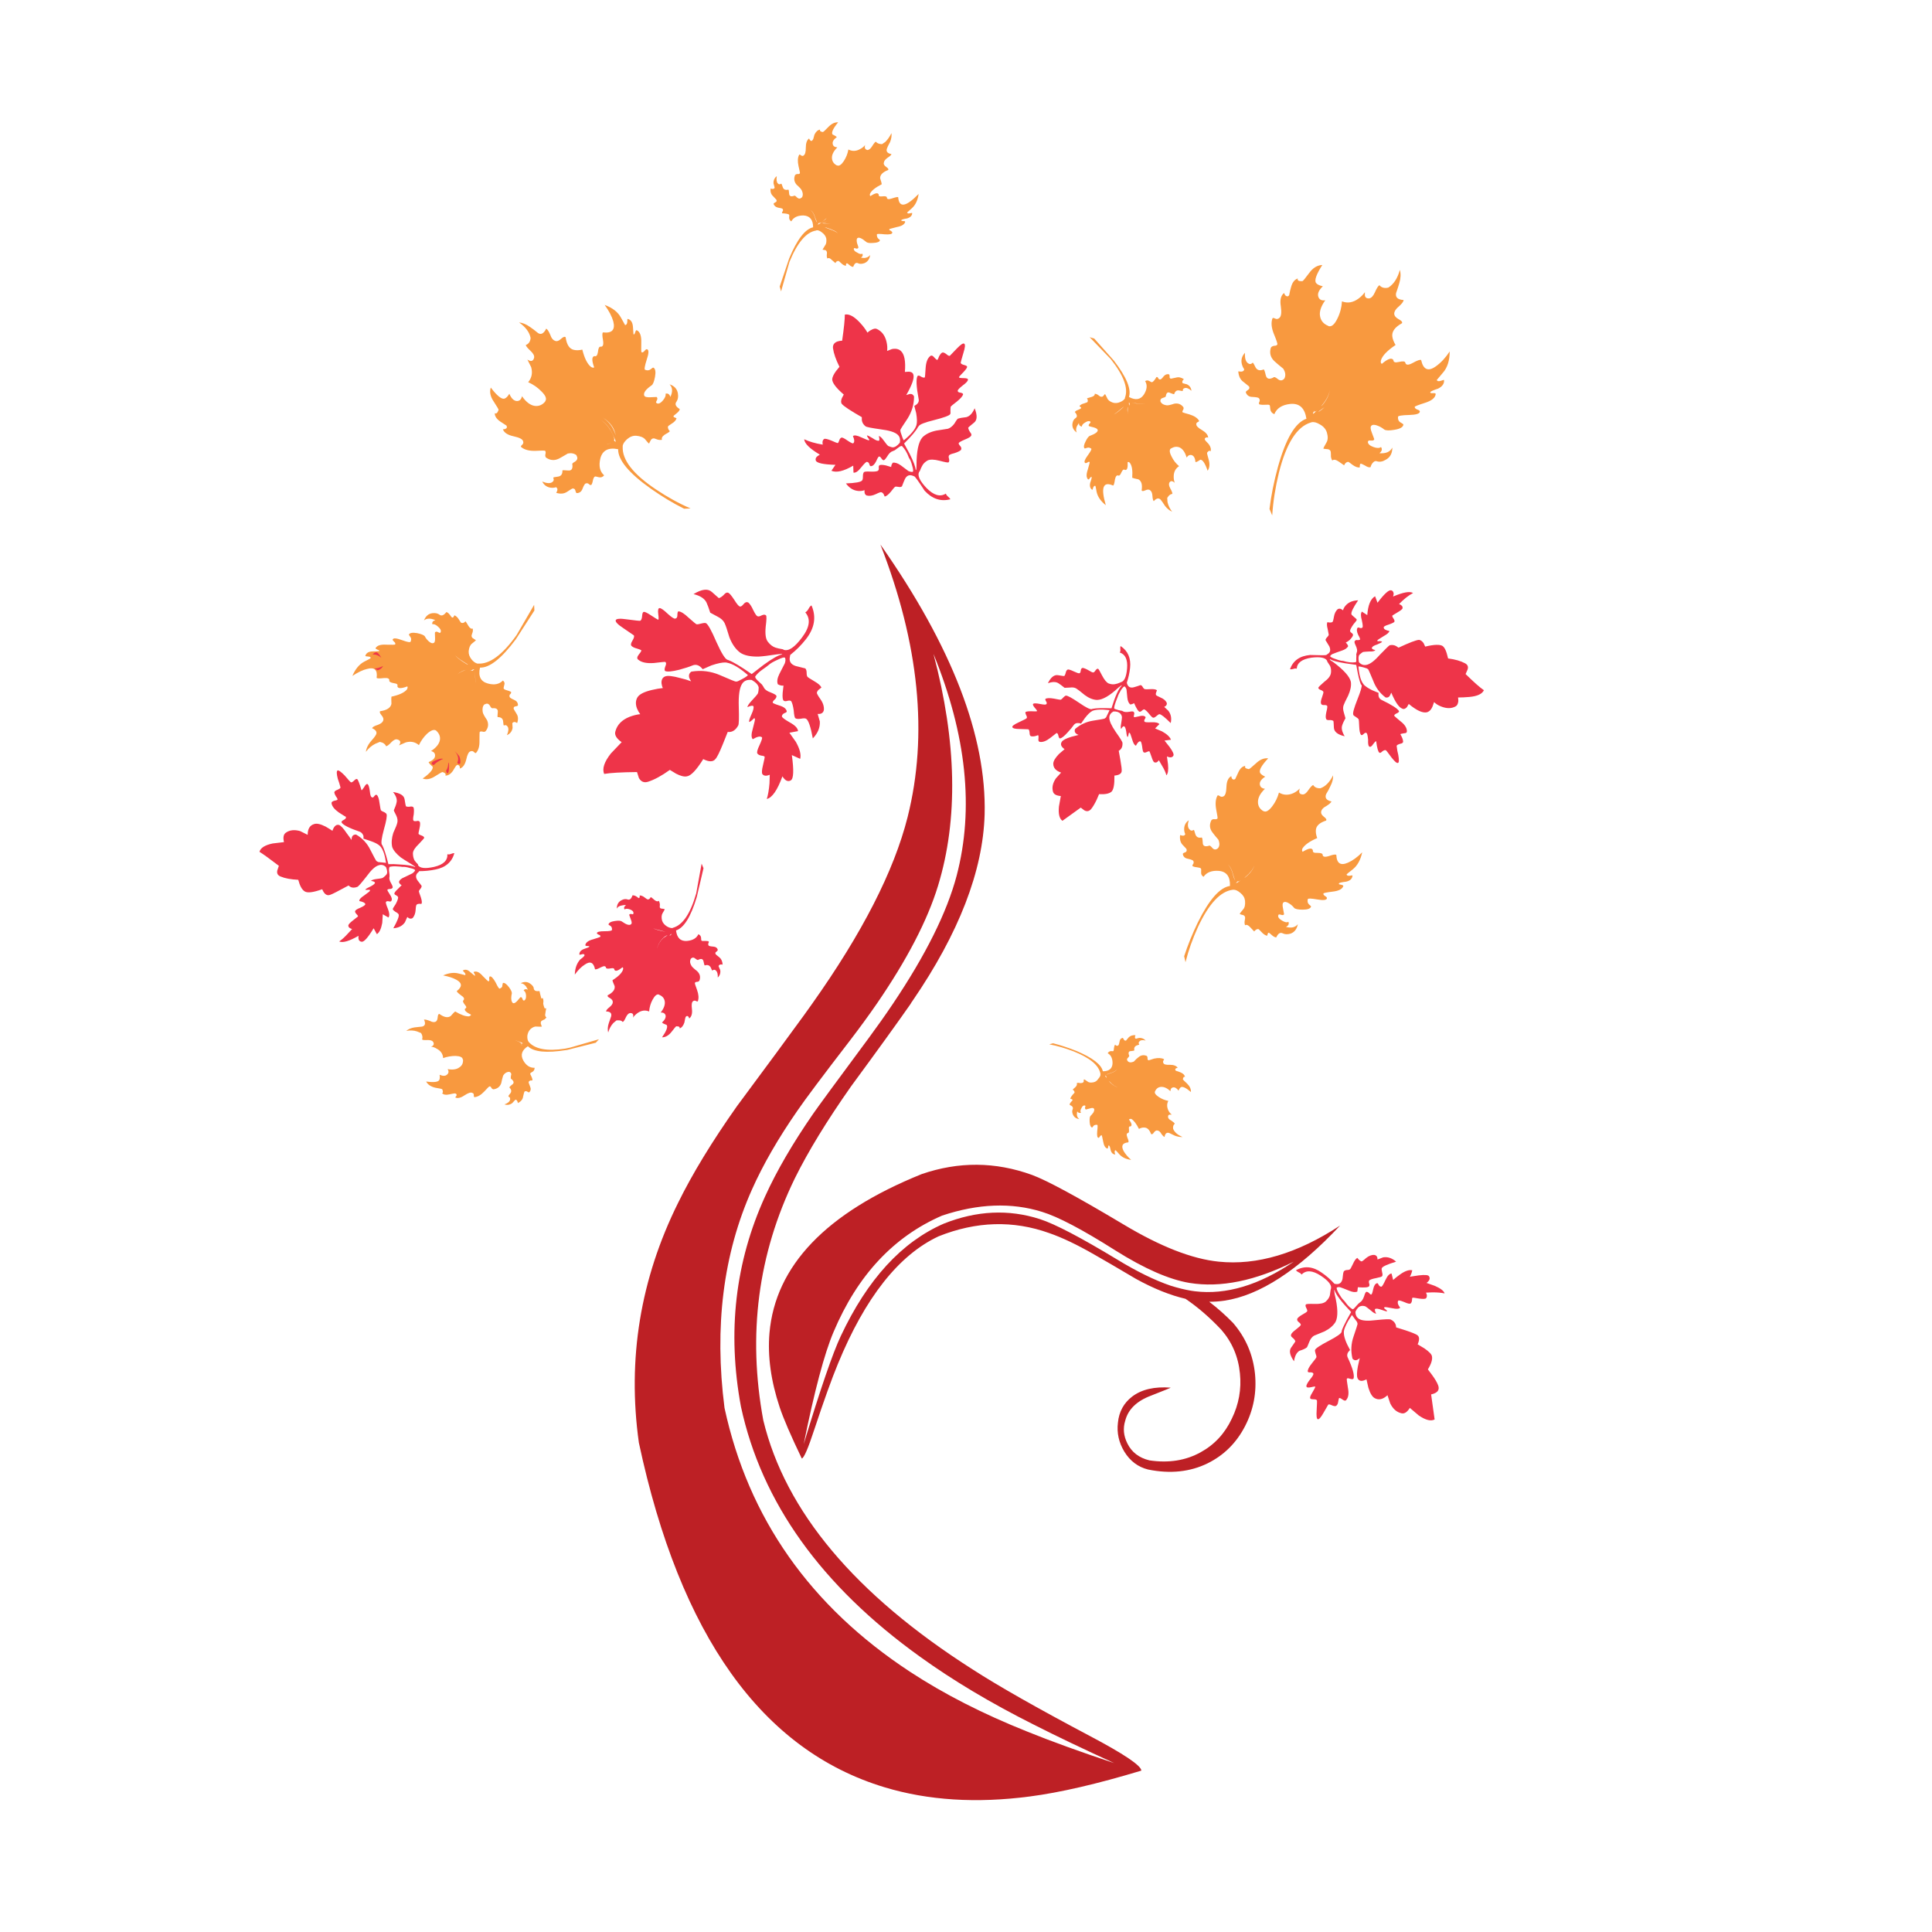 <?xml version="1.0" encoding="utf-8"?>
<!-- Generator: Adobe Illustrator 16.0.0, SVG Export Plug-In . SVG Version: 6.00 Build 0)  -->
<!DOCTYPE svg PUBLIC "-//W3C//DTD SVG 1.1//EN" "http://www.w3.org/Graphics/SVG/1.1/DTD/svg11.dtd">
<svg version="1.1" id="Layer_1" xmlns="http://www.w3.org/2000/svg" xmlns:xlink="http://www.w3.org/1999/xlink" x="0px" y="0px"
	 width="300px" height="300px" viewBox="0 0 300 300" enable-background="new 0 0 300 300" xml:space="preserve">
<g>
	<path fill="#ED5343" d="M96.276,158.15c0.446-0.308,0.697-0.822,0.753-1.547c0.223,0.362,0.153,0.85-0.209,1.463
		C96.736,158.207,96.556,158.234,96.276,158.15z"/>
	<path fill="#ED5343" d="M94.562,156.771c0.028-0.111,0.209-0.267,0.544-0.461c0.39-0.25,0.725-0.377,1.003-0.377
		c-0.446,0.225-0.767,0.475-0.962,0.754c-0.083,0.166-0.125,0.293-0.125,0.375C94.688,157.008,94.534,156.91,94.562,156.771z"/>
	<path fill="#ED5343" d="M103.218,158.652c0.028-0.139,0.209-0.334,0.543-0.586c0.335-0.277,0.572-0.404,0.711-0.377
		c-0.418,0.362-0.725,0.768-0.92,1.213C103.329,158.902,103.218,158.82,103.218,158.652z"/>
	<path fill="#ED5343" d="M105.392,159.07c0.111-0.391,0.07-0.78-0.125-1.172c0.139,0.057,0.265,0.252,0.376,0.586
		c0.112,0.279,0.154,0.516,0.126,0.713C105.74,159.419,105.615,159.378,105.392,159.07z"/>
	<path fill="#ED5343" d="M106.73,157.607c-0.112,0.026-0.195,0-0.251-0.084c0-0.168-0.042-0.334-0.125-0.502
		c-0.111-0.308-0.376-0.586-0.794-0.836c0.39,0.168,0.669,0.319,0.836,0.459c0.223,0.168,0.376,0.434,0.459,0.795
		C106.883,157.523,106.842,157.58,106.73,157.607z"/>
	<path fill="#F8993F" d="M192.241,136.867h-0.084c-0.392,0.39-0.224,0.334,0.502-0.167
		C192.492,136.812,192.354,136.867,192.241,136.867z M190.652,134.233c0.361,0.307,0.641,0.878,0.836,1.714
		c0.111,0.418,0.224,0.683,0.334,0.794c-0.084-0.111-0.194-0.418-0.334-0.919C191.293,135.042,191.014,134.512,190.652,134.233z
		 M193.453,136.114c-0.083,0.056-0.152,0.126-0.209,0.209c0.809-0.613,1.324-1.268,1.548-1.965
		C194.568,134.972,194.122,135.557,193.453,136.114z M172.337,167.979c-0.056-0.057-0.11-0.099-0.167-0.127
		c0.445,0.529,0.906,0.852,1.38,0.963C173.132,168.702,172.729,168.424,172.337,167.979z M171.794,167.225v-0.084
		c-0.308-0.25-0.278-0.151,0.083,0.293C171.822,167.352,171.794,167.279,171.794,167.225z M171.836,166.891
		c0.057-0.057,0.266-0.14,0.627-0.252c0.53-0.166,0.864-0.375,1.004-0.627c-0.168,0.252-0.529,0.461-1.088,0.627
		C172.072,166.723,171.893,166.807,171.836,166.891z M172.003,163.545c0.11-0.195,0.278-0.307,0.502-0.334
		c0.224,0.027,0.349,0.027,0.376,0c0.057-0.084,0.084-0.209,0.084-0.377c0.028-0.223,0.069-0.404,0.125-0.544
		c0.057-0.056,0.125-0.042,0.209,0.042c0.112,0.084,0.225,0.084,0.334,0c0.085-0.055,0.154-0.251,0.21-0.585
		c0.027-0.306,0.181-0.503,0.46-0.585c0.057,0,0.125,0.082,0.209,0.25c0.057,0.14,0.168,0.195,0.334,0.168
		c0.029-0.028,0.168-0.195,0.42-0.502c0.25-0.252,0.599-0.362,1.045-0.335c-0.141,0.362-0.099,0.544,0.125,0.544
		c0.141-0.055,0.307-0.098,0.502-0.125c0.391,0,0.711,0.139,0.961,0.418c-0.445-0.111-0.752-0.084-0.92,0.083
		c-0.193,0.167-0.223,0.335-0.082,0.502c0.055,0.028-0.07,0.083-0.377,0.167c-0.334,0.141-0.461,0.391-0.377,0.753
		c0,0.056-0.166,0.097-0.502,0.126c-0.361,0-0.474,0.209-0.334,0.627c0.084,0.083,0.043,0.209-0.125,0.377
		c-0.224,0.193-0.238,0.391-0.041,0.584l0.041,0.043c0.194,0.166,0.486,0.166,0.877,0c0.279-0.307,0.518-0.529,0.711-0.67
		c0.392-0.334,0.824-0.402,1.297-0.209c0.084,0.084,0.125,0.195,0.125,0.335c-0.027,0.167,0.015,0.279,0.127,0.335
		c0.027,0.027,0.32-0.056,0.878-0.252c0.641-0.139,1.155-0.111,1.547,0.084c0.026,0.027,0,0.098-0.084,0.209
		c-0.083,0.141-0.083,0.279,0,0.418c0.084,0.195,0.418,0.279,1.004,0.251c0.586,0,0.989,0.153,1.213,0.46
		c-0.196,0.029-0.321,0.098-0.377,0.209c-0.028,0.084,0,0.168,0.084,0.252c0.278,0.084,0.515,0.166,0.711,0.25
		c0.418,0.168,0.655,0.404,0.711,0.711c-0.168-0.084-0.278,0.041-0.335,0.377c0.027,0.056,0.251,0.278,0.67,0.668
		c0.418,0.418,0.612,0.852,0.584,1.297c-0.752-0.642-1.268-0.893-1.547-0.752c-0.139,0.084-0.266,0.265-0.376,0.543
		c-0.278-0.391-0.571-0.559-0.878-0.502c-0.251,0.057-0.377,0.252-0.377,0.586c-0.501-0.475-0.988-0.696-1.463-0.67
		c-0.418,0.027-0.725,0.252-0.92,0.67c-0.141,0.25,0.042,0.543,0.543,0.879c0.445,0.306,0.947,0.515,1.506,0.627
		c-0.251,0.474-0.236,0.988,0.042,1.547c0.14,0.251,0.308,0.445,0.501,0.585h-0.292c-0.194,0-0.293,0.11-0.293,0.336
		c0,0.222,0.167,0.418,0.502,0.584c0.334,0.226,0.517,0.392,0.543,0.502c-0.222,0.168-0.306,0.433-0.25,0.795
		c0.224,0.529,0.711,0.947,1.463,1.255c-0.36,0.027-0.767-0.043-1.213-0.209c-0.222-0.111-0.515-0.252-0.878-0.418
		c-0.391-0.111-0.627,0.098-0.71,0.627c-0.14-0.056-0.308-0.224-0.503-0.502c-0.166-0.307-0.362-0.474-0.584-0.502
		c-0.196-0.056-0.391,0.057-0.586,0.334c-0.141,0.225-0.278,0.293-0.418,0.209c-0.252-0.669-0.6-1.003-1.047-1.003
		c-0.25-0.026-0.528,0.042-0.836,0.209c-0.391-0.78-0.78-1.297-1.17-1.547c-0.168-0.028-0.293,0-0.377,0.084
		c0.445,0.612,0.517,0.976,0.209,1.087c-0.195-0.057-0.266,0.098-0.209,0.46c0.027,0.334-0.014,0.517-0.125,0.544
		c-0.252,0.027-0.293,0.266-0.127,0.711c0.195,0.445,0.238,0.696,0.127,0.752c-0.894,0.084-1.129,0.529-0.711,1.338
		c0.25,0.446,0.641,0.906,1.17,1.381c-0.809-0.111-1.422-0.404-1.84-0.879c-0.361-0.418-0.558-0.627-0.586-0.627
		c-0.109,0.027-0.152,0.152-0.125,0.377l0.084,0.293c-0.361-0.027-0.599-0.252-0.711-0.67c-0.084-0.445-0.167-0.684-0.251-0.711
		c-0.084-0.056-0.126,0-0.126,0.168c-0.027,0.194-0.068,0.293-0.125,0.293c-0.334-0.084-0.559-0.461-0.669-1.129
		c-0.112-0.613-0.194-0.935-0.251-0.963c-0.083,0.028-0.182,0.111-0.292,0.25c-0.056,0.141-0.112,0.196-0.168,0.168
		c-0.195,0-0.267-0.334-0.209-1.004c0.083-0.669,0.083-1.003,0-1.003c-0.278-0.026-0.476,0.027-0.585,0.166
		c-0.111,0.168-0.182,0.252-0.21,0.252c-0.224-0.084-0.349-0.377-0.376-0.879c-0.028-0.501,0.014-0.81,0.126-0.92
		c0.167-0.167,0.319-0.349,0.46-0.543c0.139-0.279,0.167-0.476,0.083-0.585c-0.083-0.141-0.293-0.153-0.627-0.042l-0.628,0.167
		c-0.11-0.057-0.153-0.167-0.125-0.334c0.056-0.112,0.068-0.196,0.042-0.252l-0.126-0.042c-0.194-0.027-0.362,0.127-0.502,0.461
		c-0.168,0.278-0.182,0.502-0.041,0.669c-0.252,0.083-0.446,0.013-0.586-0.209c-0.139,0.559-0.027,0.962,0.334,1.212
		c-0.502-0.083-0.836-0.319-1.004-0.711c-0.14-0.308-0.152-0.585-0.041-0.836c0.111-0.279-0.043-0.502-0.461-0.668
		c-0.026-0.142,0.043-0.294,0.209-0.461l0.252-0.293c-0.027-0.056-0.069-0.099-0.125-0.125c-0.027-0.027-0.111-0.056-0.252-0.084
		c0.057-0.195,0.182-0.404,0.377-0.628c0.194-0.194,0.293-0.307,0.293-0.334c0-0.168-0.099-0.32-0.293-0.461l0.461-0.418
		c0.195-0.223,0.25-0.418,0.166-0.584c0.168-0.057,0.334-0.057,0.502,0c0.168,0,0.293-0.016,0.377-0.043
		c0.082-0.026,0.152-0.084,0.209-0.166c-0.028-0.141-0.014-0.266,0.041-0.377c0.057,0,0.236,0.111,0.545,0.334
		c0.193,0.168,0.501,0.209,0.92,0.125c0.307-0.055,0.557-0.235,0.753-0.543c0.25-0.278,0.362-0.516,0.334-0.711v-0.084
		c-0.251-1.31-1.646-2.467-4.183-3.471c-1.311-0.501-2.563-0.863-3.764-1.087l0.586-0.167c1.198,0.307,2.426,0.711,3.68,1.213
		c2.481,1.059,3.834,2.104,4.057,3.137c0.977,0,1.479-0.418,1.505-1.256C172.755,164.34,172.505,163.824,172.003,163.545z
		 M191.447,121.02c0.139,0.056,0.265,0.028,0.375-0.084c0.168-0.362,0.32-0.697,0.461-1.003c0.277-0.613,0.641-0.948,1.087-1.004
		c-0.14,0.251,0.042,0.418,0.543,0.502c0.084,0,0.446-0.293,1.088-0.878c0.642-0.613,1.282-0.878,1.924-0.794
		c-1.032,1.087-1.45,1.84-1.255,2.258c0.112,0.195,0.377,0.391,0.795,0.586c-0.613,0.39-0.892,0.794-0.837,1.212
		c0.056,0.39,0.32,0.613,0.794,0.669c-0.724,0.697-1.087,1.38-1.087,2.049c0,0.613,0.278,1.087,0.837,1.421h0.041
		c0.363,0.195,0.809-0.056,1.339-0.752c0.474-0.614,0.822-1.325,1.046-2.133c0.696,0.418,1.449,0.446,2.258,0.083
		c0.391-0.195,0.711-0.432,0.961-0.71l-0.082,0.418c0,0.306,0.166,0.474,0.5,0.501c0.308,0.028,0.613-0.195,0.922-0.669
		c0.334-0.474,0.585-0.739,0.752-0.794c0.223,0.363,0.6,0.53,1.13,0.502c0.78-0.279,1.437-0.948,1.965-2.007
		c0.026,0.53-0.11,1.087-0.418,1.673c-0.14,0.334-0.362,0.752-0.669,1.254c-0.225,0.585,0.055,0.961,0.836,1.129
		c-0.084,0.195-0.35,0.432-0.795,0.711c-0.445,0.223-0.71,0.488-0.794,0.794c-0.084,0.306,0.056,0.599,0.418,0.878
		c0.335,0.25,0.446,0.446,0.335,0.585c-1.032,0.334-1.563,0.836-1.59,1.506c-0.027,0.362,0.042,0.766,0.209,1.212
		c-1.17,0.502-1.938,1.045-2.301,1.631c-0.082,0.223-0.068,0.39,0.043,0.501c0.947-0.585,1.479-0.655,1.589-0.209
		c-0.056,0.279,0.168,0.404,0.669,0.376c0.529,0,0.809,0.084,0.837,0.251c0,0.362,0.319,0.446,0.962,0.25
		c0.696-0.25,1.087-0.307,1.17-0.167c0.057,1.311,0.67,1.701,1.84,1.171c0.697-0.307,1.422-0.836,2.176-1.589
		c-0.252,1.199-0.754,2.091-1.506,2.676c-0.613,0.474-0.92,0.725-0.92,0.752c0.027,0.167,0.194,0.237,0.502,0.209
		c0.278-0.056,0.418-0.07,0.418-0.042c-0.027,0.502-0.363,0.823-1.004,0.962c-0.669,0.083-1.031,0.167-1.088,0.25
		c-0.083,0.112,0,0.182,0.252,0.209c0.278,0.056,0.418,0.126,0.418,0.209c-0.14,0.474-0.697,0.767-1.673,0.878
		c-0.92,0.112-1.394,0.209-1.422,0.293c-0.028,0.139,0.069,0.278,0.293,0.418c0.194,0.112,0.278,0.223,0.251,0.334
		c-0.057,0.279-0.559,0.334-1.506,0.167c-0.948-0.167-1.436-0.181-1.463-0.042c-0.084,0.363-0.016,0.641,0.209,0.836
		c0.223,0.167,0.32,0.279,0.293,0.334c-0.112,0.307-0.544,0.46-1.297,0.46c-0.725,0-1.172-0.098-1.338-0.292
		c-0.195-0.251-0.446-0.474-0.754-0.669c-0.391-0.251-0.683-0.306-0.877-0.167c-0.168,0.111-0.195,0.418-0.084,0.92
		c0.111,0.585,0.168,0.892,0.168,0.919c-0.084,0.14-0.236,0.167-0.461,0.084c-0.194-0.056-0.319-0.07-0.375-0.042l-0.084,0.167
		c-0.029,0.279,0.18,0.544,0.627,0.794c0.418,0.25,0.738,0.307,0.961,0.167c0.141,0.334,0.015,0.599-0.377,0.794
		c0.838,0.223,1.451,0.084,1.842-0.418c-0.141,0.752-0.516,1.241-1.131,1.463c-0.474,0.14-0.877,0.125-1.211-0.042
		c-0.392-0.195-0.727,0.014-1.004,0.627c-0.195,0-0.418-0.112-0.67-0.334c-0.279-0.251-0.433-0.376-0.46-0.376
		c-0.084-0.028-0.14,0-0.167,0.083c-0.027,0.056-0.07,0.181-0.126,0.376c-0.278-0.055-0.571-0.25-0.878-0.585
		c-0.277-0.307-0.445-0.46-0.502-0.46c-0.223,0-0.432,0.126-0.627,0.376l-0.628-0.668c-0.306-0.335-0.571-0.432-0.794-0.293
		c-0.084-0.251-0.098-0.502-0.042-0.752c0.056-0.251,0.069-0.432,0.042-0.544c-0.055-0.139-0.153-0.237-0.293-0.292
		c-0.195-0.028-0.376-0.083-0.543-0.167c0.027-0.083,0.209-0.32,0.543-0.711c0.251-0.279,0.349-0.725,0.293-1.338
		c-0.055-0.474-0.293-0.878-0.711-1.212c-0.391-0.334-0.739-0.502-1.045-0.502h-0.125c-1.926,0.223-3.736,2.161-5.438,5.813
		c-0.836,1.839-1.478,3.651-1.924,5.436l-0.209-0.92c0.559-1.729,1.27-3.484,2.133-5.269c1.756-3.54,3.415-5.422,4.977-5.645
		c0.056-1.45-0.516-2.23-1.715-2.342c-1.114-0.083-1.91,0.223-2.383,0.92c-0.279-0.167-0.404-0.404-0.377-0.711
		c0.027-0.334,0.014-0.529-0.041-0.585c-0.084-0.083-0.252-0.139-0.503-0.167c-0.307-0.028-0.558-0.083-0.752-0.167
		c-0.085-0.083-0.069-0.195,0.041-0.334c0.111-0.139,0.126-0.307,0.042-0.501c-0.056-0.112-0.334-0.223-0.836-0.334
		c-0.475-0.084-0.738-0.334-0.795-0.753c0-0.083,0.126-0.167,0.376-0.251c0.195-0.083,0.267-0.237,0.209-0.46
		c0-0.055-0.209-0.292-0.627-0.711c-0.334-0.362-0.46-0.864-0.376-1.505c0.475,0.167,0.738,0.111,0.794-0.167
		c-0.11-0.223-0.167-0.474-0.167-0.752c0-0.586,0.236-1.045,0.711-1.38c-0.195,0.641-0.167,1.101,0.084,1.38
		c0.194,0.25,0.418,0.292,0.669,0.125c0.056-0.055,0.14,0.14,0.251,0.586c0.139,0.501,0.475,0.697,1.004,0.585
		c0.084,0,0.139,0.265,0.168,0.794c0,0.502,0.305,0.669,0.92,0.502c0.11-0.111,0.291-0.014,0.543,0.293
		c0.25,0.306,0.529,0.348,0.836,0.125l0.084-0.084c0.25-0.307,0.266-0.739,0.041-1.296c-0.39-0.446-0.695-0.823-0.92-1.129
		c-0.445-0.585-0.502-1.212-0.166-1.881c0.11-0.139,0.277-0.195,0.502-0.167c0.223,0.028,0.375-0.014,0.459-0.125
		c0.028-0.056-0.041-0.516-0.209-1.38c-0.168-0.92-0.098-1.645,0.209-2.174c0.057-0.056,0.168-0.028,0.334,0.084
		c0.195,0.139,0.391,0.153,0.586,0.042c0.279-0.111,0.433-0.599,0.461-1.463c0.027-0.864,0.277-1.422,0.752-1.673
		C191.223,120.796,191.309,120.964,191.447,121.02z M81.014,162.375c0.028-0.113,0-0.182-0.083-0.21l0.042,0.083
		C81,162.277,81.014,162.318,81.014,162.375z M80.262,161.621c-0.104-0.034-0.201-0.063-0.293-0.083
		c0.484,0.149,0.791,0.289,0.92,0.418c0.028,0.056,0,0.083-0.083,0.083C81.446,162.096,81.265,161.956,80.262,161.621z
		 M94.353,68.918c0.251-0.028,0.46-0.056,0.627-0.083c-0.195,0.028-0.446,0.056-0.752,0.083
		C94.283,68.918,94.325,68.918,94.353,68.918z M95.273,66.744c0.167,0.334,0.279,0.627,0.334,0.878
		c-0.195-1.171-0.878-2.104-2.049-2.802C94.339,65.322,94.911,65.963,95.273,66.744z M95.398,68.333
		c0,0.056-0.056,0.028-0.167-0.083c0.529,0.669,0.487,0.376-0.125-0.878c-0.502-1.06-1.129-1.784-1.882-2.175
		c0.613,0.334,1.157,0.906,1.63,1.714C95.245,67.608,95.426,68.083,95.398,68.333z M97.447,49.517
		c0.502,0.111,0.78,0.516,0.836,1.213c0.028,0.362,0.056,0.752,0.083,1.17c0.084,0.084,0.167,0,0.251-0.251
		c0.083-0.279,0.167-0.404,0.251-0.376c0.501,0.223,0.739,0.85,0.71,1.881c-0.028,1.003-0.014,1.519,0.042,1.547
		c0.14,0.056,0.293-0.014,0.46-0.209c0.167-0.224,0.307-0.307,0.418-0.251c0.279,0.112,0.251,0.655-0.083,1.631
		c-0.307,0.976-0.39,1.491-0.251,1.547c0.334,0.139,0.627,0.112,0.878-0.083c0.224-0.195,0.363-0.279,0.418-0.251
		c0.307,0.167,0.39,0.641,0.251,1.422c-0.14,0.752-0.32,1.198-0.543,1.338c-0.92,0.641-1.296,1.171-1.129,1.589
		c0.083,0.195,0.404,0.279,0.961,0.251c0.613-0.028,0.934-0.042,0.962-0.042c0.14,0.139,0.153,0.307,0.042,0.502
		c-0.112,0.195-0.154,0.321-0.126,0.376l0.167,0.126c0.279,0.083,0.585-0.084,0.92-0.502s0.46-0.752,0.376-1.004
		c0.363-0.111,0.614,0.056,0.753,0.502c0.39-0.836,0.348-1.491-0.126-1.965c0.753,0.251,1.185,0.725,1.296,1.422
		c0.084,0.502,0.014,0.92-0.209,1.254c-0.307,0.391-0.14,0.78,0.502,1.171c-0.028,0.195-0.181,0.404-0.46,0.627
		c-0.307,0.251-0.474,0.391-0.501,0.418c-0.028,0.111,0,0.181,0.083,0.209c0.056,0.028,0.181,0.083,0.376,0.167
		c-0.083,0.307-0.334,0.585-0.752,0.836c-0.391,0.25-0.585,0.404-0.585,0.459c-0.028,0.251,0.07,0.488,0.292,0.711
		c-0.056,0.112-0.32,0.293-0.794,0.543c-0.391,0.279-0.53,0.543-0.418,0.795c-0.278,0.056-0.557,0.028-0.836-0.084
		c-0.251-0.111-0.432-0.153-0.543-0.125c-0.167,0.027-0.293,0.125-0.377,0.292c-0.167,0.307-0.25,0.474-0.25,0.502
		c-0.083-0.028-0.293-0.25-0.627-0.669c-0.279-0.307-0.738-0.488-1.379-0.543c-0.502-0.028-0.976,0.153-1.422,0.543
		c-0.391,0.362-0.613,0.697-0.669,1.003v0.126c-0.112,2.063,1.603,4.279,5.143,6.648c1.784,1.199,3.582,2.188,5.394,2.969
		l-1.003,0.042c-1.729-0.864-3.443-1.896-5.143-3.094c-3.429-2.425-5.129-4.474-5.102-6.146c-1.505-0.307-2.425,0.167-2.76,1.421
		c-0.279,1.171-0.083,2.049,0.585,2.634c-0.223,0.279-0.502,0.376-0.836,0.293c-0.362-0.112-0.571-0.139-0.627-0.084
		c-0.111,0.084-0.195,0.237-0.25,0.46c-0.056,0.334-0.14,0.599-0.251,0.794c-0.111,0.084-0.237,0.056-0.376-0.083
		c-0.14-0.14-0.307-0.182-0.502-0.126c-0.139,0.028-0.307,0.293-0.501,0.795c-0.167,0.474-0.474,0.711-0.92,0.711
		c-0.083-0.028-0.153-0.167-0.209-0.418c-0.055-0.223-0.209-0.32-0.459-0.292c-0.028,0-0.321,0.181-0.878,0.543
		c-0.446,0.279-0.99,0.32-1.631,0.125c0.167-0.278,0.223-0.501,0.167-0.668l-0.167-0.209c-0.25,0.084-0.529,0.112-0.836,0.084
		c-0.613-0.084-1.06-0.404-1.338-0.962c0.669,0.279,1.171,0.321,1.506,0.125c0.278-0.167,0.348-0.404,0.209-0.711
		c-0.028-0.056,0.195-0.111,0.669-0.167c0.529-0.055,0.78-0.376,0.752-0.961c0-0.056,0.293-0.056,0.878,0
		c0.529,0.056,0.752-0.251,0.669-0.92c-0.084-0.112,0.056-0.265,0.418-0.46c0.362-0.25,0.446-0.543,0.25-0.878l-0.042-0.126
		c-0.362-0.278-0.809-0.362-1.338-0.25c-0.558,0.334-1.018,0.6-1.38,0.794c-0.697,0.334-1.366,0.279-2.007-0.167
		c-0.111-0.139-0.14-0.32-0.083-0.543c0.056-0.223,0.042-0.39-0.042-0.501c-0.056-0.056-0.558-0.056-1.506,0
		c-0.976,0.027-1.714-0.167-2.216-0.586c-0.084-0.083-0.042-0.195,0.125-0.334c0.195-0.167,0.251-0.362,0.167-0.585
		c-0.083-0.307-0.571-0.558-1.463-0.753c-0.92-0.195-1.478-0.558-1.672-1.087c0.278,0,0.474-0.07,0.585-0.209
		c0.056-0.111,0.042-0.237-0.042-0.376c-0.362-0.223-0.683-0.432-0.962-0.627c-0.585-0.418-0.864-0.85-0.836-1.296
		c0.223,0.14,0.418-0.027,0.585-0.501c0.028-0.056-0.223-0.488-0.752-1.296c-0.53-0.781-0.683-1.505-0.46-2.174
		c0.976,1.282,1.687,1.854,2.132,1.714c0.251-0.083,0.502-0.334,0.752-0.753c0.307,0.725,0.697,1.102,1.171,1.129
		c0.418,0,0.683-0.251,0.794-0.752c0.614,0.892,1.269,1.394,1.966,1.505c0.641,0.084,1.185-0.139,1.631-0.669v-0.042
		c0.278-0.362,0.098-0.864-0.544-1.505c-0.585-0.614-1.282-1.102-2.091-1.464c0.558-0.669,0.711-1.45,0.46-2.341l-0.585-1.171
		c0.558,0.363,0.906,0.265,1.045-0.292c0.056-0.307-0.125-0.656-0.543-1.045c-0.474-0.446-0.725-0.753-0.752-0.92
		c0.446-0.167,0.696-0.53,0.752-1.087c-0.167-0.892-0.767-1.701-1.798-2.425c0.557,0.056,1.129,0.292,1.714,0.711
		c0.334,0.223,0.738,0.529,1.212,0.92c0.474,0.334,0.906,0.111,1.296-0.669c0.195,0.112,0.404,0.433,0.627,0.962
		c0.167,0.501,0.404,0.808,0.711,0.919c0.279,0.14,0.6,0.042,0.962-0.292c0.334-0.307,0.572-0.39,0.711-0.251
		c0.167,1.17,0.599,1.826,1.296,1.965c0.363,0.083,0.795,0.07,1.296-0.042c0.334,1.337,0.78,2.23,1.338,2.676
		c0.223,0.14,0.39,0.167,0.501,0.083c-0.39-1.087-0.376-1.672,0.042-1.756c0.278,0.112,0.46-0.098,0.543-0.627
		c0.056-0.558,0.181-0.836,0.376-0.836c0.39,0.056,0.53-0.265,0.418-0.961c-0.14-0.781-0.14-1.199,0-1.254
		c1.394,0.167,1.923-0.404,1.589-1.714c-0.223-0.781-0.669-1.631-1.338-2.551c1.227,0.446,2.077,1.115,2.55,2.007l0.627,1.129
		c0.195-0.028,0.307-0.195,0.335-0.502C97.406,49.669,97.419,49.517,97.447,49.517z M128.307,35.341
		c-0.112-0.028-0.195-0.042-0.251-0.042c0.167,0.056,0.391,0.14,0.669,0.251c0.781,0.279,1.227,0.502,1.338,0.669
		C129.923,35.968,129.338,35.676,128.307,35.341z M127.763,34.672c0.03-0.001,0.072-0.015,0.125-0.042
		c0.167-0.084,0.349-0.167,0.543-0.251l-0.752,0.293l1.296,0.125l-0.92-0.125C127.945,34.672,127.848,34.672,127.763,34.672z
		 M128.411,33.836c-0.068,0.069-0.145,0.125-0.23,0.167c-0.418,0.418-0.725,0.627-0.92,0.627c-0.112,0.055-0.112,0.014,0-0.126
		c-0.502,0.558-0.293,0.488,0.627-0.209C128.085,34.148,128.259,33.995,128.411,33.836z M126.592,33.961
		c0.111,0.307,0.209,0.502,0.292,0.585c-0.056-0.111-0.153-0.349-0.292-0.711c-0.167-0.613-0.418-1.018-0.752-1.213
		C126.174,32.847,126.425,33.292,126.592,33.961z M128.599,19.744c0.502-0.529,1.018-0.78,1.547-0.752
		c-0.781,0.948-1.073,1.575-0.878,1.882c0.363,0.167,0.585,0.307,0.669,0.418c-0.502,0.362-0.711,0.725-0.627,1.087
		c0.056,0.307,0.293,0.474,0.711,0.502c-0.585,0.585-0.864,1.143-0.836,1.673c0.028,0.501,0.279,0.878,0.753,1.129h0.042
		c0.307,0.139,0.655-0.083,1.045-0.669c0.363-0.558,0.6-1.157,0.711-1.798c0.613,0.307,1.227,0.279,1.84-0.083
		c0.334-0.167,0.585-0.377,0.753-0.627c-0.028,0.111-0.042,0.223-0.042,0.334c0,0.25,0.14,0.404,0.418,0.46
		c0.251-0.028,0.488-0.223,0.711-0.585c0.279-0.446,0.474-0.683,0.585-0.711c0.14,0.167,0.335,0.279,0.585,0.334
		c0.14,0.028,0.266,0.042,0.376,0.042l0.501-0.334c0.391-0.39,0.711-0.85,0.962-1.379c0.055,0.418-0.014,0.878-0.209,1.379
		c-0.279,0.502-0.446,0.851-0.501,1.045c-0.14,0.446,0.097,0.725,0.71,0.836c-0.028,0.14-0.237,0.334-0.627,0.585
		c-0.335,0.251-0.516,0.488-0.544,0.711c-0.083,0.251,0.042,0.488,0.376,0.71c0.279,0.195,0.376,0.349,0.293,0.46
		c-0.864,0.334-1.282,0.767-1.254,1.296c0.167,0.502,0.25,0.809,0.25,0.92c-0.976,0.501-1.575,0.975-1.798,1.422
		c-0.083,0.194-0.069,0.334,0.042,0.418c0.753-0.502,1.185-0.572,1.296-0.209c-0.055,0.223,0.125,0.307,0.543,0.25
		c0.447-0.056,0.684,0,0.711,0.167c0,0.278,0.25,0.334,0.752,0.167c0.585-0.195,0.92-0.265,1.004-0.209
		c0.139,1.7,1.199,1.533,3.178-0.502c-0.14,0.976-0.488,1.715-1.045,2.217L140.851,33c0.056,0.14,0.194,0.182,0.418,0.125
		c0.222-0.056,0.348-0.069,0.375-0.042c0,0.39-0.265,0.669-0.794,0.836c-0.558,0.083-0.864,0.181-0.92,0.292
		c-0.028,0.028,0.069,0.069,0.293,0.125c0.222-0.028,0.334,0.014,0.334,0.125c-0.112,0.39-0.543,0.655-1.296,0.794
		c-0.781,0.195-1.171,0.307-1.171,0.334c-0.028,0.111,0.056,0.195,0.251,0.25c0.167,0.14,0.237,0.237,0.209,0.293
		c0,0.223-0.405,0.307-1.212,0.251c-0.753-0.083-1.143-0.083-1.171,0c-0.028,0.279,0.042,0.501,0.209,0.669
		c0.195,0.139,0.279,0.237,0.251,0.293c-0.083,0.223-0.418,0.348-1.003,0.376c-0.585,0.056-0.962,0-1.129-0.167
		c-0.669-0.558-1.115-0.753-1.338-0.585c-0.14,0.083-0.167,0.334-0.084,0.752c0.167,0.446,0.237,0.697,0.209,0.752
		c-0.056,0.112-0.167,0.154-0.334,0.126c-0.167-0.083-0.279-0.098-0.335-0.042l-0.042,0.083c0,0.223,0.181,0.418,0.543,0.586
		c0.334,0.223,0.599,0.278,0.794,0.167c0.084,0.167,0.069,0.32-0.042,0.46l-0.167,0.167l0.502,0.042
		c0.39-0.028,0.697-0.181,0.919-0.46c-0.083,0.613-0.376,1.031-0.878,1.254c-0.39,0.14-0.711,0.153-0.961,0.042
		c-0.334-0.195-0.6-0.014-0.795,0.543c-0.167,0-0.348-0.083-0.543-0.251c-0.195-0.167-0.32-0.265-0.376-0.292
		c-0.111,0-0.167,0.014-0.167,0.042c-0.028,0.112-0.042,0.223-0.042,0.334c-0.251-0.028-0.501-0.167-0.752-0.418
		s-0.391-0.362-0.418-0.334c-0.223,0-0.376,0.111-0.459,0.334c-0.028-0.028-0.223-0.195-0.586-0.502
		c-0.25-0.278-0.474-0.348-0.669-0.209c-0.083-0.195-0.111-0.404-0.083-0.627c0.028-0.195,0.028-0.334,0-0.418
		c-0.056-0.139-0.125-0.223-0.209-0.251c-0.195-0.027-0.349-0.056-0.46-0.083c0.028-0.056,0.153-0.265,0.376-0.627
		c0.195-0.223,0.265-0.585,0.209-1.087c-0.084-0.362-0.293-0.669-0.627-0.92c-0.334-0.279-0.627-0.404-0.878-0.376l-0.083,0.042
		c-1.534,0.251-2.914,1.882-4.14,4.893l-1.296,4.558l-0.209-0.753l1.463-4.349c1.227-2.955,2.467-4.571,3.722-4.851
		c0-1.17-0.502-1.784-1.506-1.84c-0.92,0-1.547,0.307-1.881,0.92c-0.223-0.139-0.334-0.334-0.334-0.585
		c0.028-0.279,0.028-0.433,0-0.46c-0.139-0.111-0.488-0.181-1.045-0.209c-0.083-0.056-0.083-0.139,0-0.25
		c0.111-0.14,0.125-0.279,0.042-0.418c-0.055-0.083-0.292-0.153-0.71-0.209c-0.362-0.083-0.6-0.279-0.711-0.585
		c0.028-0.084,0.125-0.167,0.293-0.251c0.167-0.056,0.223-0.181,0.167-0.376c-0.028-0.028-0.209-0.223-0.543-0.585
		c-0.307-0.279-0.432-0.669-0.376-1.171c0.223,0.084,0.404,0.084,0.544,0c0.055-0.055,0.083-0.111,0.083-0.167l-0.167-0.627
		c-0.028-0.474,0.139-0.85,0.502-1.129c-0.083,0.558-0.028,0.934,0.167,1.129c0.14,0.167,0.307,0.181,0.502,0.042
		c0.056-0.028,0.139,0.14,0.25,0.502c0.112,0.39,0.404,0.53,0.878,0.418c0.056,0,0.098,0.209,0.125,0.627
		c0.028,0.39,0.279,0.502,0.752,0.334c0.084-0.084,0.237,0,0.46,0.251c0.25,0.223,0.487,0.237,0.71,0.042l0.083-0.083
		c0.167-0.278,0.154-0.627-0.042-1.045c-0.083-0.195-0.349-0.488-0.794-0.878c-0.391-0.446-0.474-0.948-0.251-1.505
		c0.111-0.112,0.237-0.167,0.376-0.167c0.195,0.027,0.321-0.014,0.376-0.125c0.028-0.028-0.042-0.391-0.209-1.087
		c-0.167-0.753-0.139-1.338,0.084-1.756c0.055-0.083,0.139-0.069,0.25,0.042c0.195,0.139,0.349,0.153,0.46,0.042
		c0.223-0.139,0.334-0.543,0.334-1.212c0-0.697,0.167-1.171,0.501-1.422c0.083,0.195,0.167,0.307,0.251,0.334
		c0.111,0.084,0.209,0.056,0.292-0.083c0.084-0.056,0.182-0.334,0.293-0.836c0.223-0.474,0.516-0.739,0.878-0.794
		c-0.083,0.195,0.056,0.32,0.418,0.376C127.847,20.497,128.125,20.246,128.599,19.744z M204.116,63.942c-0.056,0-0.056-0.07,0-0.209
		c-0.418,0.669-0.308,0.683,0.335,0.042C204.313,63.859,204.2,63.915,204.116,63.942z M205.329,62.855
		c-0.056,0.056-0.099,0.125-0.126,0.209c0.753-0.836,1.186-1.687,1.297-2.551C206.389,61.266,205.998,62.047,205.329,62.855z
		 M204.743,63.901h0.084c0.307-0.195,0.585-0.418,0.837-0.669L204.743,63.901z M175.035,63.44l-0.314,0.418l0.293-0.376
		L175.035,63.44z M175.391,62.813c0-0.111,0.027-0.084,0.084,0.083c-0.187-0.609-0.229-0.54-0.125,0.209
		C175.333,62.976,175.348,62.878,175.391,62.813z M175.141,63.19l-0.043,0.083v0.083c-0.06,0.354-0.031,0.709,0.084,1.066
		c-0.043-0.145-0.07-0.292-0.084-0.439L175.141,63.19z M174.512,63.148c-0.14,0.083-0.349,0.251-0.627,0.502
		c-0.391,0.334-0.697,0.571-0.92,0.711c0.334-0.167,0.822-0.543,1.463-1.129C174.456,63.204,174.484,63.176,174.512,63.148z
		 M175.684,62.563c0.14-0.027,0.375,0,0.711,0.084c0.641,0.139,1.129,0.125,1.463-0.042c-0.362,0.167-0.879,0.167-1.547,0
		C176.003,62.549,175.794,62.535,175.684,62.563z M169.912,52.569l3.053,3.429c1.95,2.537,2.73,4.418,2.342,5.645
		c1.031,0.558,1.813,0.418,2.342-0.418c0.475-0.78,0.529-1.463,0.166-2.049c0.225-0.139,0.447-0.139,0.67,0
		c0.223,0.14,0.363,0.195,0.418,0.167c0.168-0.056,0.392-0.32,0.67-0.794c0.111-0.028,0.195,0.014,0.251,0.125
		c0.056,0.167,0.167,0.251,0.335,0.251c0.109,0,0.292-0.167,0.543-0.502c0.251-0.278,0.529-0.376,0.836-0.293
		c0.057,0.056,0.084,0.182,0.084,0.377c-0.027,0.167,0.042,0.265,0.209,0.292c0.057,0,0.32-0.056,0.794-0.167
		c0.392-0.111,0.795-0.028,1.213,0.251c-0.194,0.167-0.278,0.32-0.25,0.459c0,0.084,0.027,0.139,0.083,0.167l0.627,0.167
		c0.418,0.195,0.655,0.53,0.711,1.004c-0.418-0.363-0.767-0.502-1.045-0.418c-0.223,0.056-0.32,0.195-0.293,0.418
		c0,0.056-0.182,0.042-0.543-0.042c-0.391-0.083-0.656,0.098-0.795,0.544c-0.027,0.055-0.236,0-0.627-0.167
		c-0.363-0.195-0.586-0.042-0.669,0.459c0.026,0.112-0.112,0.209-0.418,0.293c-0.335,0.083-0.476,0.279-0.419,0.585l0.042,0.084
		c0.167,0.278,0.474,0.446,0.92,0.501c0.194,0.028,0.585-0.056,1.171-0.251c0.586-0.111,1.061,0.07,1.422,0.543
		c0.057,0.14,0.042,0.279-0.042,0.418c-0.11,0.167-0.14,0.292-0.084,0.376c0.028,0.028,0.392,0.139,1.087,0.334
		c0.727,0.223,1.213,0.543,1.465,0.961c0.026,0.084-0.029,0.154-0.168,0.209c-0.195,0.084-0.279,0.209-0.25,0.376
		c0,0.251,0.293,0.543,0.879,0.878c0.611,0.363,0.933,0.753,0.961,1.171c-0.195-0.056-0.334-0.042-0.418,0.042
		c-0.113,0.056-0.141,0.153-0.084,0.293c0.027,0.083,0.224,0.307,0.586,0.669c0.307,0.418,0.402,0.794,0.291,1.129
		c-0.139-0.167-0.318-0.098-0.543,0.209c-0.027,0.056,0.055,0.418,0.252,1.087c0.193,0.697,0.139,1.269-0.168,1.715
		c-0.391-1.143-0.768-1.715-1.129-1.715c-0.363,0.251-0.613,0.376-0.753,0.376c-0.057-0.613-0.251-0.976-0.586-1.087
		c-0.307-0.083-0.571,0.042-0.795,0.376c-0.223-0.78-0.569-1.296-1.045-1.547c-0.446-0.195-0.892-0.153-1.338,0.125h-0.042
		c-0.279,0.195-0.251,0.614,0.084,1.255c0.279,0.585,0.669,1.087,1.171,1.505c-0.558,0.362-0.836,0.906-0.836,1.63
		c0,0.363,0.056,0.683,0.166,0.962c-0.083-0.084-0.181-0.154-0.292-0.209c-0.223-0.111-0.404-0.056-0.544,0.167
		c-0.111,0.223-0.069,0.516,0.126,0.878c0.25,0.446,0.361,0.739,0.335,0.878c-0.226,0.028-0.419,0.14-0.586,0.334
		c-0.084,0.112-0.153,0.209-0.209,0.293l0.041,0.627c0.11,0.53,0.349,1.032,0.711,1.505c-0.392-0.167-0.752-0.46-1.087-0.878
		c-0.307-0.474-0.53-0.794-0.669-0.961c-0.308-0.334-0.669-0.265-1.087,0.209c-0.112-0.112-0.182-0.391-0.209-0.836
		c-0.028-0.418-0.141-0.697-0.336-0.836c-0.166-0.167-0.432-0.167-0.795,0c-0.306,0.139-0.486,0.139-0.543,0
		c0.141-0.892-0.027-1.463-0.502-1.714c-0.528-0.112-0.85-0.195-0.961-0.251c0.084-1.087-0.029-1.84-0.334-2.258
		c-0.113-0.167-0.238-0.223-0.377-0.167c0.055,0.892-0.084,1.296-0.418,1.212c-0.195-0.139-0.377-0.014-0.544,0.376
		c-0.168,0.391-0.321,0.558-0.46,0.502c-0.252-0.111-0.433,0.084-0.544,0.585c-0.083,0.613-0.182,0.934-0.292,0.962
		c-1.563-0.697-1.938,0.32-1.13,3.052c-0.78-0.613-1.255-1.296-1.422-2.049c-0.111-0.641-0.183-0.962-0.209-0.962
		c-0.14-0.028-0.251,0.07-0.334,0.293c-0.058,0.223-0.099,0.334-0.126,0.334c-0.334-0.195-0.446-0.558-0.334-1.087
		c0.193-0.53,0.265-0.836,0.209-0.92c-0.027-0.056-0.111,0-0.251,0.167c-0.111,0.195-0.21,0.265-0.294,0.209
		c-0.278-0.279-0.291-0.781-0.041-1.505c0.224-0.752,0.32-1.143,0.293-1.171c-0.083-0.083-0.209-0.056-0.377,0.084
		c-0.166,0.083-0.278,0.098-0.334,0.042c-0.195-0.139-0.057-0.53,0.418-1.17c0.445-0.614,0.628-0.962,0.544-1.045
		c-0.224-0.167-0.446-0.209-0.669-0.125c-0.225,0.083-0.35,0.111-0.377,0.083c-0.166-0.194-0.111-0.557,0.168-1.087
		c0.25-0.529,0.486-0.822,0.711-0.878c0.809-0.307,1.199-0.599,1.17-0.878c-0.027-0.167-0.236-0.307-0.627-0.418
		c-0.475-0.111-0.725-0.181-0.752-0.209c-0.057-0.111-0.028-0.223,0.082-0.334c0.14-0.139,0.195-0.237,0.169-0.293l-0.042-0.083
		c-0.196-0.111-0.461-0.056-0.795,0.167c-0.336,0.195-0.502,0.404-0.502,0.627c-0.194-0.028-0.334-0.125-0.418-0.292l-0.043-0.251
		l-0.291,0.46c-0.168,0.362-0.183,0.697-0.043,1.003c-0.502-0.362-0.726-0.808-0.67-1.338c0.057-0.418,0.209-0.711,0.461-0.878
		c0.334-0.195,0.308-0.516-0.084-0.962c0.084-0.14,0.252-0.251,0.502-0.334c0.252-0.112,0.392-0.182,0.418-0.209
		c0.057-0.083,0.069-0.139,0.043-0.167c-0.084-0.056-0.168-0.125-0.252-0.209c0.14-0.195,0.377-0.335,0.711-0.418
		c0.336-0.111,0.517-0.181,0.545-0.209c0.082-0.195,0.056-0.391-0.084-0.586c0.027,0,0.265-0.07,0.711-0.209
		c0.361-0.111,0.529-0.279,0.502-0.502c0.223,0.028,0.418,0.112,0.585,0.251c0.168,0.139,0.293,0.209,0.377,0.209
		c0.139,0.028,0.25,0,0.334-0.083c0.11-0.14,0.209-0.251,0.293-0.334c0.026,0.027,0.14,0.237,0.334,0.627
		c0.112,0.307,0.403,0.543,0.878,0.71c0.361,0.112,0.739,0.084,1.13-0.083c0.39-0.167,0.642-0.363,0.752-0.586v-0.083
		c0.558-1.45-0.182-3.457-2.216-6.021l-3.262-3.387L169.912,52.569z M217.372,41.906c0.167,0.613,0.14,1.296-0.084,2.049
		c-0.112,0.391-0.278,0.906-0.502,1.547c-0.14,0.669,0.251,1.031,1.171,1.087c-0.027,0.251-0.277,0.585-0.753,1.004
		c-0.446,0.362-0.683,0.725-0.711,1.087c0,0.334,0.224,0.627,0.67,0.878c0.444,0.223,0.627,0.433,0.543,0.627
		c-1.115,0.613-1.616,1.31-1.505,2.09c0.056,0.391,0.223,0.823,0.501,1.297c-1.282,0.864-2.035,1.645-2.257,2.341
		c-0.084,0.307-0.043,0.502,0.125,0.585c0.947-0.809,1.547-1.003,1.798-0.585c0,0.334,0.278,0.432,0.836,0.293
		c0.614-0.14,0.948-0.112,1.004,0.083c0.084,0.418,0.46,0.446,1.129,0.083c0.753-0.418,1.199-0.571,1.338-0.46
		c0.335,1.505,1.101,1.826,2.3,0.961c0.78-0.557,1.491-1.324,2.133-2.3c0,1.422-0.361,2.537-1.088,3.345l-0.918,1.087
		c0.082,0.195,0.291,0.237,0.627,0.125c0.334-0.112,0.5-0.153,0.5-0.125c0.057,0.558-0.25,1.003-0.918,1.338
		c-0.754,0.25-1.156,0.432-1.213,0.543c-0.057,0.111,0.057,0.167,0.334,0.167c0.334-0.028,0.502,0.014,0.502,0.126
		c-0.057,0.585-0.613,1.045-1.672,1.379c-1.061,0.334-1.59,0.544-1.59,0.627c0,0.167,0.139,0.307,0.418,0.418
		c0.278,0.084,0.403,0.195,0.376,0.334c-0.028,0.307-0.585,0.474-1.673,0.502c-1.143,0.028-1.714,0.125-1.714,0.293
		c-0.028,0.418,0.11,0.71,0.418,0.878c0.306,0.167,0.446,0.279,0.418,0.334c-0.056,0.39-0.517,0.655-1.379,0.794
		c-0.81,0.139-1.339,0.125-1.591-0.042c-0.307-0.251-0.641-0.446-1.004-0.585c-0.474-0.195-0.808-0.195-1.002,0
		c-0.168,0.167-0.141,0.529,0.084,1.087c0.25,0.641,0.375,0.976,0.375,1.003c-0.056,0.167-0.209,0.237-0.459,0.209
		c-0.252-0.028-0.404-0.014-0.461,0.042l-0.084,0.167c0.028,0.334,0.321,0.599,0.879,0.794c0.528,0.195,0.92,0.195,1.172,0
		c0.222,0.335,0.139,0.656-0.252,0.962c1.004,0.083,1.673-0.209,2.008-0.878c0,0.892-0.335,1.52-1.004,1.881
		c-0.502,0.307-0.961,0.391-1.381,0.251c-0.224-0.084-0.433-0.015-0.627,0.209c-0.166,0.167-0.293,0.404-0.375,0.71
		c-0.225,0.056-0.504-0.028-0.838-0.25c-0.361-0.195-0.57-0.293-0.627-0.293c-0.111,0-0.166,0.042-0.166,0.125
		c-0.029,0.083-0.043,0.237-0.043,0.46c-0.334,0.028-0.712-0.111-1.13-0.418c-0.391-0.307-0.612-0.46-0.669-0.46
		c-0.277,0.028-0.486,0.209-0.627,0.544l-0.836-0.585c-0.445-0.307-0.779-0.362-1.004-0.167c-0.167-0.278-0.236-0.571-0.209-0.878
		c0-0.334-0.027-0.543-0.083-0.627c-0.084-0.14-0.224-0.223-0.419-0.251c-0.362-0.028-0.585-0.056-0.669-0.083
		c0-0.084,0.153-0.391,0.46-0.92c0.251-0.39,0.279-0.92,0.084-1.589c-0.167-0.529-0.529-0.948-1.088-1.254
		c-0.501-0.307-0.934-0.418-1.297-0.334l-0.125,0.042c-2.146,0.641-3.791,3.233-4.935,7.777c-0.558,2.286-0.905,4.502-1.045,6.648
		l-0.418-1.003c0.251-2.091,0.683-4.251,1.296-6.481c1.227-4.432,2.704-6.941,4.434-7.527c-0.252-1.672-1.088-2.439-2.51-2.3
		c-1.283,0.14-2.104,0.669-2.468,1.589c-0.362-0.14-0.571-0.39-0.627-0.753c-0.028-0.418-0.069-0.641-0.125-0.669
		c-0.112-0.056-0.307-0.07-0.586-0.042c-0.362,0.028-0.683,0.014-0.962-0.042c-0.111-0.084-0.125-0.209-0.042-0.376
		c0.112-0.195,0.099-0.391-0.041-0.586c-0.084-0.111-0.419-0.181-1.004-0.209c-0.53,0-0.878-0.237-1.046-0.711
		c-0.027-0.083,0.085-0.209,0.335-0.376c0.224-0.14,0.278-0.32,0.168-0.544c-0.028-0.028-0.321-0.265-0.879-0.71
		c-0.474-0.335-0.738-0.878-0.794-1.631c0.584,0.111,0.892,0,0.92-0.334c-0.168-0.223-0.293-0.502-0.377-0.836
		c-0.141-0.641,0.027-1.213,0.502-1.714c-0.055,0.781,0.084,1.31,0.419,1.589c0.278,0.223,0.528,0.209,0.752-0.042
		c0.057-0.055,0.194,0.154,0.418,0.627c0.251,0.529,0.685,0.669,1.296,0.418c0.084-0.028,0.195,0.265,0.335,0.878
		c0.14,0.585,0.529,0.71,1.171,0.376c0.111-0.139,0.334-0.069,0.669,0.209c0.362,0.307,0.697,0.307,1.005,0l0.082-0.125
		c0.195-0.446,0.127-0.934-0.209-1.464c-0.557-0.446-1.003-0.822-1.338-1.129c-0.642-0.585-0.836-1.296-0.585-2.132
		c0.111-0.167,0.292-0.265,0.543-0.293c0.252,0,0.405-0.07,0.461-0.209c0.056-0.083-0.112-0.6-0.503-1.547
		c-0.418-1.003-0.501-1.839-0.25-2.509c0.055-0.083,0.194-0.069,0.418,0.042c0.223,0.112,0.432,0.083,0.627-0.083
		c0.307-0.223,0.391-0.822,0.252-1.798c-0.169-1.004,0-1.701,0.502-2.091c0.11,0.307,0.25,0.474,0.418,0.501
		c0.139,0.056,0.264,0,0.375-0.167c0.084-0.474,0.183-0.892,0.293-1.254c0.195-0.725,0.543-1.171,1.047-1.338
		c-0.112,0.307,0.125,0.446,0.709,0.418c0.084,0,0.434-0.418,1.047-1.254c0.584-0.809,1.268-1.227,2.049-1.255
		c-0.947,1.478-1.27,2.412-0.962,2.802c0.167,0.223,0.516,0.391,1.045,0.502c-0.612,0.585-0.851,1.115-0.71,1.589
		c0.139,0.474,0.501,0.669,1.087,0.585c-0.697,0.976-0.962,1.826-0.795,2.551c0.14,0.669,0.558,1.143,1.255,1.421l0.042,0.042
		c0.474,0.139,0.935-0.251,1.38-1.171c0.418-0.836,0.655-1.729,0.711-2.676c0.864,0.334,1.715,0.195,2.551-0.418
		c0.418-0.307,0.752-0.641,1.004-1.004v0.502c0.056,0.334,0.278,0.488,0.668,0.46c0.336-0.056,0.629-0.363,0.879-0.92
		c0.278-0.641,0.517-1.018,0.711-1.129c0.334,0.391,0.795,0.516,1.379,0.376C216.41,44.137,217.01,43.216,217.372,41.906z
		 M68.804,151.461c0.892-0.391,1.7-0.488,2.425-0.293c0.641,0.167,0.976,0.25,1.004,0.25c0.083-0.111,0.042-0.25-0.125-0.418
		l-0.251-0.292c0.363-0.223,0.739-0.153,1.129,0.209l0.711,0.585c0.083,0.027,0.083-0.057,0-0.25
		c-0.14-0.195-0.182-0.307-0.125-0.335c0.418-0.167,0.878,0.042,1.38,0.627c0.557,0.586,0.864,0.864,0.92,0.837
		c0.111-0.057,0.139-0.195,0.083-0.418c0-0.168,0.028-0.279,0.083-0.336c0.223-0.083,0.53,0.225,0.92,0.921
		c0.334,0.696,0.543,1.017,0.627,0.962c0.307-0.111,0.446-0.279,0.418-0.502c0.056-0.223,0.084-0.348,0.084-0.377
		c0.25-0.055,0.557,0.154,0.92,0.627c0.362,0.475,0.516,0.823,0.459,1.047c-0.056,0.223-0.083,0.475-0.083,0.752
		c0.028,0.391,0.125,0.627,0.293,0.711c0.167,0.058,0.39-0.069,0.668-0.377c0.279-0.334,0.433-0.516,0.46-0.543
		c0.167-0.027,0.265,0.041,0.293,0.209c0.083,0.195,0.139,0.293,0.167,0.293h0.167c0.195-0.141,0.278-0.404,0.25-0.795
		c-0.028-0.391-0.153-0.641-0.376-0.752c0.139-0.223,0.362-0.266,0.669-0.126l-0.293-0.501c-0.223-0.307-0.502-0.475-0.836-0.503
		c0.558-0.278,1.06-0.251,1.506,0.084c0.362,0.251,0.543,0.517,0.543,0.795c0,0.056,0.028,0.11,0.083,0.167
		c0.112,0.168,0.376,0.223,0.794,0.168c0.056,0.194,0.098,0.375,0.125,0.543c0.056,0.223,0.111,0.432,0.167,0.627
		c0.056-0.027,0.125-0.057,0.209-0.084c0.111,0.225,0.139,0.488,0.083,0.795c0,0.058,0,0.098,0,0.125
		c0.056,0.252,0.125,0.476,0.209,0.67c0.084,0.027,0.167,0.027,0.251,0c-0.028,0.168-0.056,0.319-0.084,0.459
		c-0.028,0.112-0.042,0.209-0.042,0.293c-0.083,0.334-0.028,0.559,0.167,0.67c-0.084,0.111-0.195,0.224-0.335,0.334
		c-0.056,0-0.098,0.015-0.125,0.043c-0.195,0.082-0.32,0.166-0.376,0.25c-0.056,0.111-0.07,0.224-0.042,0.335
		c0.083,0.278,0.14,0.433,0.167,0.461c-0.028,0.026-0.279,0.026-0.752,0c-0.307-0.058-0.642,0.067-1.004,0.375
		c-0.279,0.278-0.446,0.627-0.502,1.045c-0.028,0.418,0.042,0.739,0.209,0.963l0.042,0.041c0.975,1.088,2.843,1.422,5.603,1.004
		c0.251-0.055,0.516-0.11,0.795-0.168l4.474-1.295l-0.502,0.543l-4.474,1.129h-0.042c-3.123,0.502-5.129,0.308-6.021-0.586
		c-0.948,0.613-1.185,1.353-0.711,2.217c0.446,0.78,1.031,1.158,1.756,1.13c0,0.277-0.112,0.487-0.334,0.627
		c-0.223,0.111-0.334,0.194-0.334,0.25c-0.028,0.084,0.014,0.209,0.125,0.377c0.112,0.224,0.182,0.418,0.209,0.586
		c0.027,0.11-0.056,0.153-0.251,0.125c-0.111,0-0.223,0.069-0.334,0.209c-0.028,0.084,0.042,0.32,0.209,0.711
		c0.167,0.363,0.125,0.67-0.125,0.92c-0.084,0.027-0.195-0.014-0.334-0.125c-0.167-0.084-0.307-0.068-0.418,0.041
		c-0.028,0.029-0.098,0.293-0.209,0.796c-0.056,0.39-0.32,0.71-0.794,0.961c-0.084-0.39-0.223-0.558-0.418-0.501l-0.46,0.501
		c-0.363,0.278-0.767,0.349-1.213,0.209c0.53-0.194,0.822-0.446,0.878-0.752c0.028-0.251-0.056-0.404-0.251-0.46
		c-0.056-0.057,0.028-0.209,0.251-0.461c0.25-0.307,0.223-0.612-0.083-0.92c-0.084-0.056,0.055-0.224,0.418-0.5
		c0.307-0.226,0.265-0.504-0.125-0.838c-0.111,0-0.14-0.166-0.083-0.502c0.111-0.307,0.028-0.516-0.251-0.627h-0.083
		c-0.363,0.028-0.655,0.223-0.878,0.586c-0.139,0.474-0.237,0.863-0.293,1.17c-0.195,0.559-0.599,0.879-1.212,0.963
		c-0.14-0.028-0.251-0.112-0.334-0.252c-0.056-0.14-0.14-0.209-0.251-0.209c-0.056-0.027-0.334,0.236-0.836,0.795
		c-0.529,0.559-1.045,0.851-1.547,0.879c-0.056-0.028-0.083-0.127-0.083-0.293c0.028-0.195-0.056-0.32-0.251-0.377
		c-0.223-0.111-0.613,0.014-1.171,0.377c-0.613,0.418-1.101,0.529-1.463,0.334c0.307-0.334,0.292-0.543-0.042-0.627
		c-0.112,0-0.418,0.057-0.92,0.166c-0.501,0.111-0.864,0.043-1.087-0.209c0.167-0.027,0.182-0.223,0.042-0.584
		c-0.027-0.058-0.39-0.142-1.087-0.252c-0.696-0.166-1.17-0.488-1.421-0.961c1.199,0.166,1.882,0.084,2.049-0.252
		c0.083-0.194,0.098-0.459,0.042-0.795c0.53,0.225,0.92,0.209,1.171-0.041c0.25-0.224,0.279-0.502,0.083-0.836
		c0.809,0.139,1.421,0.041,1.84-0.293c0.39-0.251,0.571-0.642,0.544-1.171l-0.042-0.042c-0.027-0.335-0.404-0.517-1.129-0.544
		c-0.641,0-1.282,0.111-1.923,0.335c-0.028-0.642-0.362-1.129-1.003-1.464c-0.307-0.194-0.599-0.293-0.878-0.293
		c0.083-0.026,0.181-0.084,0.292-0.166c0.167-0.168,0.181-0.363,0.042-0.586c-0.111-0.195-0.39-0.293-0.836-0.293
		c-0.502,0.026-0.794,0-0.878-0.084c0.111-0.334,0.055-0.669-0.167-1.004l-0.627-0.25c-0.502-0.168-1.059-0.195-1.672-0.084
		c0.334-0.278,0.767-0.459,1.296-0.543c0.558-0.058,0.948-0.099,1.171-0.125c0.474-0.112,0.571-0.476,0.292-1.089
		c0.167-0.027,0.474,0.043,0.92,0.209c0.362,0.195,0.655,0.236,0.878,0.125c0.195-0.082,0.307-0.334,0.334-0.752
		c0.028-0.307,0.112-0.461,0.251-0.461c0.725,0.53,1.311,0.643,1.756,0.336c0.362-0.418,0.599-0.655,0.711-0.711
		c0.892,0.529,1.603,0.779,2.132,0.752c0.167-0.056,0.279-0.139,0.335-0.25c-0.809-0.391-1.115-0.711-0.92-0.963
		c0.25-0.082,0.223-0.293-0.084-0.627c-0.25-0.334-0.32-0.543-0.209-0.627c0.223-0.224,0.125-0.475-0.293-0.752
		c-0.502-0.363-0.739-0.6-0.711-0.712c0.865-0.669,0.836-1.255-0.083-1.756C70.352,151.852,69.668,151.627,68.804,151.461z
		 M71.689,104.252c-0.279,0.139-0.516,0.307-0.711,0.501c0.251-0.223,0.544-0.404,0.878-0.543c0.223-0.111,0.418-0.181,0.586-0.209
		C72.219,104.029,71.968,104.112,71.689,104.252z M73.278,104.126c0.056,0,0.056,0.028,0,0.084c0.577-0.394,0.466-0.4-0.334-0.021
		C73.084,104.126,73.196,104.106,73.278,104.126z M73.78,105.046c-0.028-0.334-0.056-0.558-0.083-0.669
		c0.028,0.139,0.056,0.404,0.083,0.794c0.028,0.391,0.083,0.711,0.167,0.962C73.864,105.854,73.808,105.492,73.78,105.046z
		 M71.899,102.705c-0.725-0.446-1.143-0.794-1.254-1.045c0.139,0.334,0.766,0.836,1.881,1.505c0.056,0,0.111,0.014,0.167,0.042
		C72.498,103.095,72.233,102.928,71.899,102.705z M72.275,96.474c0.083,0.084,0.237,0.321,0.46,0.711
		c0.223,0.362,0.446,0.502,0.669,0.418c0.056,0.25,0.028,0.501-0.083,0.752c-0.084,0.223-0.112,0.376-0.084,0.46
		c0.028,0.139,0.098,0.237,0.209,0.292c0.279,0.195,0.433,0.293,0.46,0.293c-0.028,0.056-0.237,0.237-0.627,0.543
		c-0.279,0.223-0.446,0.613-0.501,1.171c-0.028,0.446,0.125,0.878,0.459,1.296c0.279,0.334,0.572,0.543,0.878,0.627h0.084
		c1.812,0.139,3.819-1.338,6.021-4.432l2.718-4.683L82.98,94.8l-2.885,4.474c-2.23,2.983-4.084,4.446-5.561,4.391
		c-0.307,1.338,0.097,2.161,1.212,2.467c1.004,0.278,1.784,0.125,2.342-0.46c0.25,0.195,0.32,0.432,0.209,0.711
		c-0.084,0.307-0.112,0.488-0.084,0.543c0.084,0.112,0.237,0.195,0.46,0.251c0.307,0.083,0.53,0.167,0.669,0.25
		c0.055,0.111,0.028,0.223-0.084,0.334c-0.139,0.111-0.181,0.265-0.125,0.46c0.027,0.111,0.264,0.264,0.711,0.459
		c0.39,0.167,0.585,0.446,0.585,0.836c-0.028,0.083-0.153,0.139-0.376,0.167c-0.224,0.028-0.321,0.153-0.293,0.376
		c0,0.028,0.153,0.293,0.46,0.794c0.251,0.39,0.279,0.864,0.083,1.422c-0.25-0.167-0.446-0.209-0.585-0.125l-0.167,0.125
		l0.042,0.753c-0.083,0.529-0.376,0.906-0.878,1.128c0.251-0.585,0.293-1.017,0.125-1.296c-0.139-0.251-0.334-0.321-0.585-0.209
		c-0.056,0.028-0.098-0.167-0.125-0.586c-0.028-0.474-0.307-0.71-0.836-0.71c-0.056,0-0.056-0.251,0-0.753
		c0.056-0.474-0.209-0.683-0.794-0.627c-0.112,0.056-0.251-0.07-0.418-0.376c-0.195-0.334-0.446-0.418-0.753-0.251l-0.125,0.042
		c-0.25,0.251-0.334,0.641-0.25,1.171c0.028,0.223,0.25,0.641,0.669,1.254c0.279,0.613,0.209,1.185-0.209,1.714
		c-0.112,0.112-0.265,0.14-0.46,0.083c-0.223-0.056-0.376-0.042-0.46,0.042c-0.027,0.028-0.042,0.474-0.042,1.338
		c0.028,0.864-0.153,1.505-0.543,1.924c-0.056,0.055-0.153,0.014-0.293-0.125c-0.167-0.167-0.348-0.209-0.543-0.126
		c-0.279,0.056-0.502,0.474-0.669,1.254c-0.195,0.809-0.53,1.283-1.003,1.422c0.028-0.25-0.028-0.418-0.167-0.501
		c-0.111-0.084-0.223-0.084-0.334,0c-0.083,0.056-0.279,0.348-0.585,0.878c-0.362,0.501-0.753,0.738-1.171,0.71
		c0.14-0.223,0-0.404-0.418-0.543c-0.056-0.028-0.432,0.181-1.129,0.627c-0.725,0.474-1.379,0.6-1.965,0.376
		c1.143-0.809,1.658-1.422,1.547-1.84c-0.362-0.307-0.571-0.543-0.627-0.711c0.642-0.251,0.976-0.571,1.004-0.962
		c0.028-0.39-0.181-0.641-0.627-0.752c0.808-0.53,1.268-1.101,1.379-1.714c0.084-0.53-0.098-1.003-0.543-1.422l-0.042-0.042
		c-0.307-0.223-0.767-0.07-1.38,0.46c-0.529,0.502-0.961,1.101-1.296,1.798c-0.585-0.502-1.269-0.641-2.049-0.418l-1.045,0.46
		c0.335-0.474,0.251-0.781-0.25-0.92c-0.25-0.084-0.558,0.056-0.92,0.418c-0.391,0.418-0.669,0.627-0.836,0.627
		c-0.083-0.223-0.265-0.404-0.543-0.543l-0.418-0.126l-0.711,0.293c-0.558,0.279-1.045,0.697-1.464,1.254
		c0.056-0.502,0.279-1.003,0.669-1.505c0.446-0.502,0.725-0.85,0.836-1.045c0.307-0.446,0.125-0.822-0.544-1.129
		c0.111-0.195,0.404-0.363,0.878-0.502c0.446-0.167,0.725-0.376,0.836-0.627c0.112-0.279,0.028-0.571-0.251-0.878
		c-0.25-0.307-0.32-0.516-0.209-0.627c1.031-0.139,1.617-0.516,1.756-1.129c-0.028-0.613-0.028-0.99,0-1.129
		c1.17-0.25,1.965-0.613,2.383-1.087c0.139-0.223,0.167-0.39,0.084-0.502c-0.976,0.363-1.491,0.349-1.547-0.042
		c0.111-0.251-0.07-0.404-0.543-0.46c-0.474-0.084-0.711-0.209-0.711-0.376c0.056-0.334-0.223-0.474-0.836-0.418
		c-0.697,0.083-1.073,0.069-1.129-0.042c0.167-1.227-0.321-1.687-1.463-1.38c-0.641,0.139-1.408,0.502-2.3,1.087
		c0.446-1.059,1.059-1.798,1.84-2.216c0.669-0.334,1.003-0.516,1.003-0.543c0-0.167-0.14-0.251-0.418-0.251
		c-0.278-0.028-0.418-0.056-0.418-0.083c0.111-0.446,0.474-0.683,1.087-0.711c0.307,0,0.655-0.014,1.045-0.042
		c0.083-0.083,0.014-0.153-0.209-0.209c-0.251-0.111-0.363-0.195-0.334-0.251c0.223-0.418,0.78-0.6,1.672-0.543
		c0.892,0.028,1.352,0.014,1.38-0.042c0.056-0.14,0-0.279-0.167-0.418c-0.195-0.167-0.265-0.293-0.209-0.376
		c0.111-0.223,0.585-0.181,1.422,0.125s1.282,0.39,1.338,0.251c0.139-0.307,0.125-0.558-0.042-0.753
		c-0.167-0.223-0.237-0.348-0.209-0.376c0.14-0.251,0.558-0.321,1.254-0.209c0.669,0.139,1.073,0.307,1.213,0.501
		c0.139,0.279,0.334,0.53,0.585,0.753c0.307,0.278,0.558,0.376,0.753,0.292c0.195-0.056,0.278-0.335,0.25-0.836
		c-0.028-0.53-0.028-0.809,0-0.836c0.111-0.112,0.251-0.126,0.418-0.042c0.195,0.111,0.321,0.153,0.377,0.125l0.083-0.125
		c0.084-0.251-0.056-0.53-0.418-0.836c-0.334-0.307-0.627-0.432-0.878-0.376c-0.056-0.195,0-0.363,0.167-0.502l0.292-0.125
		c-0.167-0.083-0.376-0.153-0.627-0.209c-0.474-0.083-0.85,0-1.129,0.25c0.251-0.668,0.683-1.045,1.296-1.129
		c0.474-0.056,0.85,0.028,1.129,0.251c0.307,0.223,0.655,0.083,1.045-0.418c0.167,0.028,0.348,0.167,0.543,0.418
		c0.195,0.279,0.307,0.418,0.334,0.418c0.083,0.028,0.153,0.014,0.209-0.042c0.056-0.112,0.111-0.209,0.167-0.293
		c0.251,0.083,0.488,0.307,0.711,0.669c0.195,0.334,0.321,0.502,0.376,0.502C71.899,96.781,72.108,96.697,72.275,96.474z"/>
	<path fill="#EE3449" d="M57.849,101.617c0.056-0.055,0.14-0.125,0.251-0.209c0.167-0.111,0.32-0.139,0.459-0.083
		c0.167,0.083,0.391,0.362,0.669,0.836c-0.25-0.251-0.557-0.418-0.919-0.502L57.849,101.617z M58.142,103.792
		c0.334,0.027,0.78-0.098,1.338-0.376c-0.167,0.334-0.446,0.558-0.836,0.669L58.142,103.792z M51.911,123.068
		c0-0.167,0.153-0.307,0.46-0.418c0.334-0.14,0.502-0.265,0.502-0.376c-0.14-0.53-0.279-0.976-0.418-1.338
		c-0.195-0.752-0.209-1.185-0.042-1.296c0.14-0.083,0.501,0.167,1.087,0.752c0.585,0.697,0.919,1.06,1.003,1.087
		c0.112,0.028,0.279-0.07,0.502-0.292c0.195-0.195,0.349-0.265,0.46-0.209c0.14,0.111,0.362,0.683,0.669,1.714
		c0.027,0.056,0.153-0.083,0.376-0.418c0.251-0.446,0.446-0.613,0.585-0.502c0.139,0.112,0.25,0.474,0.334,1.087
		c0.056,0.585,0.153,0.892,0.293,0.92c0.111,0.112,0.237,0.07,0.376-0.125c0.167-0.223,0.307-0.293,0.418-0.209
		c0.195,0.167,0.334,0.585,0.418,1.254c0.112,0.725,0.181,1.101,0.209,1.129c0.083,0.084,0.264,0.181,0.543,0.293
		c0.195,0.111,0.307,0.209,0.334,0.292c0.111,0.251-0.028,1.06-0.418,2.425c-0.362,1.338-0.459,2.119-0.292,2.341l0.042,0.042
		c0.278,0.529,0.599,1.519,0.961,2.968c0.53-0.028,1.087-0.014,1.673,0.042c1.254,0.056,2.077,0.195,2.467,0.418
		c0.083-0.028-0.083-0.167-0.501-0.418c-0.865-0.53-1.436-0.892-1.715-1.087c-0.725-0.585-1.171-1.129-1.338-1.631
		c-0.14-0.641-0.083-1.366,0.167-2.174c0.362-0.781,0.571-1.311,0.627-1.589c0.083-0.334,0.028-0.71-0.167-1.128
		c-0.25-0.474-0.376-0.739-0.376-0.795c0.223-0.502,0.362-0.892,0.418-1.171c0.139-0.501-0.042-1.059-0.543-1.672
		c1.115,0.167,1.714,0.543,1.798,1.129c0.112,0.697,0.182,1.06,0.209,1.087c0.167,0.083,0.404,0.097,0.711,0.042
		c0.223-0.028,0.376,0.014,0.459,0.125c0.084,0.167,0.098,0.53,0.042,1.087c-0.111,0.557-0.125,0.878-0.042,0.961
		c0.028,0.084,0.181,0.111,0.46,0.084c0.279-0.084,0.46-0.028,0.544,0.167c0.056,0.223,0.028,0.571-0.084,1.045
		c-0.111,0.446-0.153,0.71-0.125,0.794c0.083,0.083,0.25,0.167,0.501,0.251c0.223,0.083,0.349,0.195,0.376,0.334
		c0,0.056-0.279,0.376-0.836,0.962c-0.585,0.557-0.892,1.031-0.92,1.422c0,0.446,0.083,0.822,0.251,1.128
		c0.111,0.167,0.292,0.376,0.543,0.627v0.125c0.307,0.474,1.143,0.558,2.509,0.251c1.421-0.334,2.105-0.99,2.049-1.965
		c0.167,0.056,0.349,0.042,0.544-0.042c0.195-0.083,0.376-0.125,0.543-0.125c-0.39,1.394-1.38,2.244-2.969,2.55
		c-0.808,0.167-1.644,0.251-2.509,0.251L65,135.404c-0.446,0.334-0.516,0.752-0.209,1.254c0.167,0.223,0.39,0.516,0.669,0.878
		c0.028,0.139-0.028,0.293-0.167,0.46c-0.167,0.195-0.25,0.335-0.25,0.418c0,0.056,0.098,0.349,0.293,0.878
		c0.167,0.502,0.209,0.85,0.125,1.045c-0.083,0.028-0.195,0.028-0.334,0c-0.167,0-0.307,0.042-0.418,0.125
		c-0.083,0.056-0.14,0.32-0.167,0.794c-0.028,0.53-0.181,0.962-0.46,1.296c-0.279,0.167-0.558,0.111-0.836-0.167l-0.376,0.836
		c-0.391,0.558-0.99,0.865-1.798,0.92c0.641-1.143,0.92-1.854,0.836-2.132c-0.056-0.14-0.223-0.279-0.502-0.418
		c-0.25-0.167-0.39-0.307-0.418-0.418c0-0.084,0.153-0.349,0.46-0.795c0.25-0.474,0.376-0.822,0.376-1.045
		c-0.056-0.139-0.153-0.237-0.293-0.292c-0.167-0.083-0.265-0.167-0.292-0.251c-0.028-0.139,0.153-0.39,0.543-0.752l0.585-0.585
		c-0.223-0.111-0.362-0.279-0.418-0.502c0.084-0.306,0.377-0.558,0.878-0.752c0.697-0.334,1.101-0.53,1.212-0.585
		c0.195-0.14,0.335-0.292,0.418-0.46c0-0.139-0.279-0.265-0.836-0.376c-0.446-0.14-0.822-0.195-1.129-0.167
		c-0.083-0.028-0.39-0.056-0.92-0.084c-0.418-0.028-0.781,0-1.087,0.084c-0.056,0.111-0.083,0.292-0.083,0.543
		c0.027,0.139,0.055,0.362,0.083,0.669v0.292c-0.083,0.279,0,0.627,0.251,1.045c0.223,0.391,0.292,0.627,0.209,0.711
		c-0.084,0.112-0.223,0.167-0.418,0.167c-0.167,0-0.292,0.042-0.376,0.125c-0.028,0.056,0.098,0.292,0.376,0.711
		c0.307,0.446,0.391,0.78,0.251,1.003c-0.056,0.112-0.181,0.14-0.376,0.083c-0.224-0.056-0.376-0.028-0.46,0.083
		c-0.083,0.056,0.014,0.418,0.293,1.087c0.25,0.641,0.279,1.087,0.083,1.338l-0.878-0.502l-0.083,1.338
		c-0.167,0.92-0.446,1.505-0.836,1.756l-0.502-0.92c-0.892,1.477-1.52,2.174-1.881,2.09c-0.391-0.055-0.544-0.362-0.46-0.92
		c-1.449,0.836-2.453,1.129-3.01,0.878c0.418-0.279,0.864-0.683,1.338-1.213l0.669-0.711c-0.39-0.111-0.585-0.292-0.585-0.543
		c0-0.167,0.237-0.432,0.711-0.794c0.474-0.363,0.739-0.572,0.794-0.627c0-0.083-0.083-0.209-0.251-0.376
		c-0.139-0.139-0.209-0.279-0.209-0.418c0.028-0.167,0.293-0.349,0.794-0.543c0.558-0.251,0.823-0.446,0.794-0.586
		c-0.056-0.195-0.362-0.348-0.919-0.459c-0.056-0.223,0.195-0.516,0.752-0.878c0.585-0.418,0.878-0.655,0.878-0.71
		c0.056-0.112,0.014-0.167-0.125-0.167c-0.279,0.028-0.474,0.028-0.585,0c0-0.084,0.237-0.237,0.711-0.46
		c0.502-0.251,0.767-0.46,0.794-0.627c-0.028-0.14-0.237-0.237-0.627-0.293c0.139-0.139,0.432-0.237,0.878-0.293
		c0.558-0.055,0.892-0.125,1.003-0.209c0.223-0.167,0.391-0.32,0.502-0.459c0.195-0.223,0.181-0.614-0.042-1.171
		c-0.334-0.334-0.711-0.432-1.129-0.292c-0.53,0.139-1.157,0.71-1.882,1.714c-0.808,1.031-1.282,1.575-1.421,1.631
		c-0.585,0.223-1.045,0.153-1.38-0.209l-1.338,0.71c-0.92,0.502-1.492,0.767-1.715,0.795c-0.418,0.055-0.767-0.251-1.045-0.92
		c-1.394,0.502-2.3,0.613-2.718,0.334c-0.418-0.25-0.753-0.85-1.003-1.798c-1.143-0.056-2.049-0.223-2.718-0.502
		c-0.446-0.167-0.627-0.474-0.543-0.919l0.25-0.753c-1.422-1.087-2.425-1.812-3.011-2.174c0.167-0.613,0.85-1.045,2.049-1.296
		l1.756-0.209c-0.167-0.725-0.07-1.212,0.292-1.463c0.585-0.418,1.324-0.502,2.217-0.251l1.17,0.585c0-0.92,0.334-1.478,1.003-1.673
		c0.391-0.139,0.976-0.014,1.756,0.376c0.39,0.223,0.752,0.446,1.087,0.669c0.056-0.195,0.139-0.376,0.25-0.543
		c0.195-0.307,0.446-0.432,0.753-0.376c0.307,0.111,0.711,0.543,1.213,1.296c0.278,0.363,0.529,0.711,0.752,1.045
		c0-0.585,0.237-0.864,0.711-0.836c0.976,0.558,1.714,1.352,2.216,2.384c0.558,1.087,0.864,1.659,0.92,1.714l0.292,0.167
		l1.212,0.125c-0.167-1.227-0.46-2.077-0.878-2.55l-0.083-0.084c-0.279-0.279-0.795-0.543-1.547-0.794l-1.003-0.334
		c0.028-0.139,0.028-0.293,0-0.46c-0.111-0.279-0.279-0.474-0.502-0.585c-1.7-0.585-2.662-1.073-2.885-1.463
		c-0.056-0.139,0.07-0.279,0.376-0.418c0.251-0.139,0.349-0.292,0.293-0.459c-0.028,0-0.391-0.223-1.087-0.669
		c-0.669-0.474-1.045-0.934-1.129-1.38c-0.055-0.223,0.098-0.376,0.46-0.459c0.334-0.056,0.487-0.126,0.46-0.209
		c-0.028-0.14-0.112-0.292-0.251-0.46C52.022,123.431,51.939,123.235,51.911,123.068z M68.804,117.842
		c-0.39,0.167-0.752,0.376-1.087,0.627c-0.167,0.14-0.293,0.251-0.376,0.334c-0.279-0.083-0.376-0.209-0.293-0.376
		c0.084-0.139,0.363-0.292,0.836-0.459C68.33,117.8,68.637,117.758,68.804,117.842z M70.602,116.629
		c0.334,0.334,0.572,0.6,0.711,0.795c0.14,0.278,0.195,0.627,0.167,1.045c-0.028,0.112-0.098,0.167-0.209,0.167
		c-0.14-0.027-0.223-0.097-0.251-0.209c0.083-0.195,0.125-0.39,0.125-0.585C71.146,117.451,70.965,117.047,70.602,116.629z
		 M69.599,119.974c-0.112,0.223-0.224,0.125-0.335-0.293c0.251-0.362,0.362-0.794,0.335-1.296c0.111,0.111,0.153,0.362,0.125,0.752
		C69.724,119.528,69.682,119.807,69.599,119.974z M210.766,195.324c0.084,0.084,0.168,0.181,0.25,0.293
		c0.112,0.111,0.237,0.195,0.377,0.25c0.084,0.027,0.319-0.139,0.711-0.501c0.445-0.362,0.879-0.53,1.297-0.502
		c0.334,0.056,0.502,0.293,0.502,0.711l0.877-0.335c0.697-0.111,1.367,0.111,2.008,0.669c-1.366,0.418-2.104,0.753-2.217,1.004
		c-0.055,0.083-0.041,0.292,0.041,0.627c0.084,0.308,0.084,0.517,0,0.628c-0.055,0.083-0.361,0.182-0.918,0.292
		c-0.586,0.11-0.948,0.235-1.088,0.376c-0.057,0.141-0.057,0.294,0,0.46c0.056,0.168,0.056,0.308,0,0.418
		c-0.111,0.196-0.696,0.252-1.756,0.168l-0.084,0.669c-0.308,0.141-0.726,0.098-1.254-0.125c-0.754-0.307-1.186-0.475-1.297-0.502
		c-0.195-0.084-0.404-0.084-0.628,0c-0.084,0.111,0.015,0.418,0.293,0.92c0.278,0.475,0.515,0.809,0.711,1.004
		c0.056,0.027,0.251,0.266,0.585,0.711c0.279,0.334,0.571,0.586,0.879,0.752c0.084,0,0.375-0.293,0.879-0.877l0.25-0.209
		c0.25-0.141,0.459-0.447,0.627-0.92c0.14-0.475,0.266-0.712,0.377-0.712c0.14,0,0.277,0.069,0.418,0.21
		c0.14,0.166,0.25,0.236,0.334,0.209s0.182-0.308,0.293-0.837c0.111-0.53,0.307-0.836,0.586-0.92c0.084-0.028,0.166,0.056,0.25,0.25
		c0.113,0.196,0.252,0.294,0.418,0.294c0.113,0,0.322-0.335,0.629-1.004c0.306-0.669,0.627-1.018,0.961-1.046l0.251,1.004
		c0.308-0.278,0.655-0.558,1.046-0.836c0.779-0.558,1.421-0.78,1.923-0.669c-0.084,0.391-0.209,0.725-0.376,1.003l1.381-0.209
		c0.946-0.11,1.477-0.069,1.588,0.126c0.224,0.334,0.098,0.684-0.377,1.045l1.297,0.46c0.894,0.392,1.395,0.78,1.506,1.171
		c-0.475-0.111-1.103-0.166-1.881-0.166l-1.004,0.041l0.125,0.334c0.027,0.252-0.015,0.434-0.125,0.543
		c-0.111,0.112-0.475,0.127-1.088,0.043c-0.613-0.111-0.947-0.152-1.004-0.125c-0.056,0.026-0.083,0.152-0.083,0.375
		c-0.028,0.252-0.099,0.42-0.209,0.502c-0.112,0.112-0.446,0.043-1.004-0.209c-0.558-0.223-0.864-0.293-0.921-0.209
		c-0.166,0.252-0.068,0.613,0.294,1.088c-0.168,0.195-0.571,0.224-1.213,0.084c-0.698-0.141-1.087-0.195-1.172-0.168
		c-0.14,0.056-0.153,0.125-0.041,0.209c0.223,0.168,0.362,0.308,0.418,0.418c-0.056,0.057-0.349-0.014-0.878-0.209
		c-0.529-0.194-0.864-0.236-1.004-0.125c-0.084,0.111-0.027,0.349,0.168,0.711c-0.195,0-0.461-0.153-0.795-0.459
		c-0.446-0.363-0.739-0.586-0.879-0.67c-0.25-0.084-0.487-0.099-0.711-0.043c-0.334,0.084-0.613,0.377-0.836,0.879
		c0,0.529,0.194,0.906,0.586,1.129c0.474,0.279,1.353,0.334,2.635,0.168c1.337-0.141,2.091-0.168,2.258-0.084
		c0.559,0.277,0.836,0.684,0.836,1.213l1.464,0.46c1.004,0.335,1.616,0.585,1.84,0.753c0.335,0.251,0.349,0.725,0.042,1.422
		l1.045,0.627c0.726,0.502,1.115,0.906,1.172,1.212c0.11,0.502-0.099,1.187-0.629,2.05l0.629,0.836
		c0.474,0.642,0.793,1.186,0.961,1.631c0.279,0.726-0.084,1.199-1.086,1.422l0.543,3.889c-0.586,0.309-1.408,0.1-2.467-0.627
		l-1.381-1.17c-0.418,0.669-0.852,0.947-1.296,0.836c-0.753-0.167-1.339-0.684-1.757-1.548l-0.418-1.255
		c-0.697,0.643-1.352,0.796-1.967,0.461c-0.389-0.195-0.725-0.738-1.002-1.631l-0.293-1.297c-0.696,0.362-1.157,0.308-1.381-0.166
		c-0.14-0.308-0.125-0.922,0.043-1.84l0.293-1.298c-0.447,0.419-0.822,0.446-1.131,0.084c-0.277-1.171-0.222-2.313,0.168-3.429
		c0.418-1.227,0.627-1.882,0.627-1.967l-0.082-0.291l-0.795-1.088l-0.586,0.92c-0.391,0.695-0.613,1.24-0.67,1.631v0.126
		c-0.027,0.641,0.293,1.562,0.963,2.76l-0.293,0.334c-0.168,0.279-0.195,0.544-0.084,0.795c0.78,1.673,1.088,2.772,0.92,3.304
		c-0.056,0.11-0.236,0.125-0.543,0.041c-0.279-0.111-0.445-0.111-0.502,0c-0.027,0.058,0.027,0.517,0.168,1.381
		c0.166,0.836,0.098,1.449-0.209,1.841c-0.111,0.222-0.32,0.222-0.629,0c-0.307-0.226-0.488-0.294-0.544-0.21
		c-0.026,0.056-0.069,0.236-0.125,0.544c-0.028,0.25-0.11,0.446-0.25,0.585c-0.112,0.139-0.335,0.139-0.67,0
		c-0.334-0.167-0.543-0.209-0.627-0.126l-0.753,1.297c-0.391,0.696-0.684,1.019-0.878,0.962c-0.167-0.057-0.224-0.516-0.167-1.38
		c0.056-0.948,0.068-1.463,0.042-1.547c-0.056-0.112-0.237-0.168-0.544-0.168s-0.475-0.056-0.502-0.167
		c-0.057-0.141,0.056-0.434,0.335-0.879c0.307-0.528,0.46-0.821,0.46-0.877c0.027-0.084-0.182-0.069-0.627,0.041
		c-0.475,0.111-0.725,0.069-0.754-0.125c-0.027-0.195,0.154-0.545,0.544-1.045c0.39-0.476,0.571-0.781,0.544-0.922
		c-0.057-0.139-0.209-0.209-0.46-0.209c-0.251,0.028-0.39-0.013-0.419-0.125c-0.027-0.277,0.182-0.695,0.628-1.254
		c0.475-0.586,0.711-0.906,0.711-0.962c0.028-0.112-0.015-0.307-0.126-0.586c-0.083-0.278-0.11-0.46-0.083-0.543
		c0.083-0.251,0.794-0.726,2.133-1.422c1.282-0.669,1.951-1.144,2.007-1.422c0-0.056,0-0.099,0-0.125
		c0.111-0.362,0.391-0.962,0.836-1.8l0.627-1.127c-1.505-1.563-2.369-2.705-2.592-3.431c-0.056-0.026-0.042,0.195,0.041,0.669
		c0.503,2.063,0.544,3.5,0.126,4.309c-0.362,0.585-0.935,1.072-1.714,1.463c-0.445,0.195-0.99,0.418-1.631,0.669
		c-0.307,0.194-0.544,0.502-0.713,0.921c-0.221,0.557-0.348,0.85-0.375,0.878c-0.223,0.195-0.613,0.376-1.172,0.543
		c-0.444,0.279-0.725,0.823-0.836,1.631c-0.668-0.948-0.809-1.673-0.418-2.174c0.418-0.586,0.627-0.894,0.627-0.921
		c-0.056-0.193-0.209-0.391-0.459-0.585c-0.195-0.14-0.267-0.293-0.209-0.46c0.027-0.167,0.277-0.432,0.752-0.794
		c0.474-0.362,0.726-0.601,0.754-0.712c0.027-0.111-0.07-0.25-0.293-0.418c-0.225-0.168-0.308-0.35-0.252-0.543
		c0.111-0.196,0.391-0.418,0.836-0.67c0.418-0.223,0.656-0.391,0.711-0.502c0.029-0.11-0.027-0.293-0.166-0.543
		c-0.111-0.224-0.127-0.392-0.043-0.502c0.057-0.084,0.502-0.11,1.339-0.084c0.864,0.028,1.448-0.098,1.757-0.375
		c0.334-0.308,0.543-0.629,0.627-0.963c0.057-0.391,0.098-0.684,0.125-0.879l0.042-0.125c0.167-0.558-0.362-1.24-1.589-2.049
		c-1.283-0.836-2.271-0.893-2.969-0.167c-0.084-0.14-0.225-0.251-0.418-0.335c-0.225-0.111-0.377-0.223-0.461-0.334
		c1.311-0.727,2.648-0.6,4.016,0.376c0.695,0.474,1.352,1.045,1.965,1.715l0.209,0.041c0.557,0.084,0.906-0.181,1.045-0.794
		c0.057-0.669,0.126-1.061,0.209-1.172c0.084-0.109,0.237-0.182,0.46-0.209c0.251,0,0.419-0.041,0.503-0.125
		c0.055-0.028,0.209-0.307,0.459-0.836C210.318,195.742,210.542,195.436,210.766,195.324z M178.65,107.012
		c0.475-0.028,0.81,0.028,1.004,0.167c-0.027,0.083-0.069,0.195-0.125,0.334c-0.055,0.111-0.069,0.237-0.043,0.376
		c0.027,0.083,0.266,0.223,0.712,0.418c0.474,0.195,0.795,0.46,0.962,0.795c0.084,0.279-0.042,0.501-0.376,0.668l0.627,0.586
		c0.418,0.529,0.543,1.17,0.376,1.923c-0.92-0.92-1.505-1.38-1.756-1.38c-0.083,0-0.237,0.098-0.461,0.292
		c-0.223,0.195-0.391,0.279-0.502,0.251c-0.11,0-0.319-0.195-0.627-0.585c-0.334-0.418-0.6-0.655-0.793-0.711
		c-0.112,0.028-0.226,0.098-0.336,0.209s-0.224,0.167-0.334,0.167c-0.194,0-0.487-0.447-0.879-1.338
		c-0.168,0.111-0.361,0.181-0.586,0.209c-0.25-0.195-0.402-0.543-0.459-1.045c-0.084-0.781-0.125-1.199-0.125-1.254
		c-0.056-0.223-0.154-0.39-0.294-0.502c-0.11-0.028-0.306,0.167-0.585,0.586c-0.251,0.418-0.419,0.766-0.502,1.045
		c-0.027,0.083-0.126,0.334-0.292,0.752c-0.14,0.362-0.224,0.697-0.252,1.003c0.028,0.083,0.168,0.153,0.418,0.209
		c0.14,0.056,0.363,0.112,0.67,0.167c0.111,0,0.194,0.028,0.251,0.083c0.223,0.139,0.57,0.167,1.045,0.084
		c0.391-0.084,0.613-0.07,0.67,0.042c0.084,0.111,0.098,0.25,0.041,0.418c-0.056,0.167-0.056,0.293,0,0.376
		c0.028,0.028,0.278-0.014,0.754-0.125c0.474-0.14,0.808-0.112,1.004,0.083c0.056,0.056,0.026,0.167-0.084,0.334
		c-0.112,0.167-0.125,0.307-0.043,0.418c0.057,0.084,0.404,0.112,1.045,0.084c0.67-0.028,1.088,0.07,1.256,0.292l-0.67,0.669
		l1.088,0.46c0.753,0.418,1.213,0.85,1.38,1.296l-1.003,0.125l0.794,1.004c0.502,0.697,0.696,1.143,0.585,1.338
		c-0.166,0.307-0.501,0.348-1.003,0.125l0.167,1.213c0.084,0.892,0,1.463-0.251,1.714c-0.112-0.446-0.349-0.961-0.711-1.547
		l-0.46-0.794c-0.195,0.306-0.418,0.418-0.67,0.334c-0.139-0.028-0.291-0.307-0.459-0.836c-0.195-0.557-0.308-0.85-0.334-0.878
		c-0.057-0.027-0.183,0-0.377,0.084c-0.194,0.111-0.362,0.139-0.502,0.083c-0.111-0.055-0.194-0.362-0.252-0.92
		c-0.082-0.502-0.166-0.767-0.25-0.794c-0.224-0.056-0.459,0.167-0.711,0.668c-0.224-0.055-0.418-0.376-0.586-0.961
		c-0.193-0.641-0.32-0.976-0.375-1.004c-0.084-0.083-0.14-0.055-0.168,0.084c-0.027,0.25-0.084,0.432-0.168,0.543
		c-0.082-0.028-0.152-0.307-0.209-0.836c-0.082-0.502-0.193-0.78-0.334-0.836c-0.14-0.028-0.293,0.112-0.46,0.418
		c-0.084-0.139-0.084-0.418,0-0.836c0.083-0.502,0.125-0.836,0.125-1.003c-0.026-0.223-0.112-0.404-0.251-0.544
		c-0.223-0.25-0.585-0.362-1.087-0.334c-0.418,0.251-0.627,0.572-0.627,0.962c0,0.502,0.334,1.241,1.004,2.216
		c0.696,0.976,1.045,1.547,1.045,1.714c0.028,0.585-0.167,0.99-0.585,1.213l0.25,1.38c0.168,0.948,0.237,1.547,0.209,1.798
		c-0.055,0.39-0.432,0.613-1.128,0.669c0.026,1.366-0.126,2.203-0.461,2.509c-0.362,0.307-1.003,0.432-1.923,0.376l-0.377,0.878
		c-0.307,0.641-0.6,1.129-0.879,1.463c-0.307,0.335-0.654,0.391-1.045,0.167l-0.543-0.418l-2.844,2.049
		c-0.475-0.335-0.654-1.073-0.545-2.216l0.295-1.63c-0.697-0.056-1.104-0.279-1.214-0.669c-0.194-0.669-0.042-1.366,0.46-2.091
		l0.795-0.878c-0.81-0.279-1.214-0.739-1.214-1.38c0-0.39,0.294-0.892,0.878-1.505l0.879-0.753c-0.558-0.39-0.697-0.78-0.418-1.17
		c0.168-0.251,0.655-0.502,1.465-0.752c0.39-0.112,0.766-0.209,1.127-0.293c-0.527-0.195-0.709-0.502-0.543-0.92
		c0.809-0.697,1.742-1.129,2.803-1.296c1.113-0.167,1.714-0.279,1.798-0.334l0.209-0.167l0.544-1.129
		c-0.279-0.028-0.6-0.056-0.963-0.083c-0.725-0.028-1.268,0.028-1.63,0.167c-0.027,0-0.056,0.014-0.084,0.042
		c-0.334,0.167-0.726,0.544-1.171,1.129c-0.225,0.307-0.418,0.586-0.586,0.836c-0.111-0.056-0.25-0.083-0.418-0.083
		c-0.277-0.028-0.502,0.056-0.668,0.251c-0.252,0.362-0.586,0.767-1.004,1.212c-0.53,0.585-0.92,0.892-1.172,0.92
		c-0.111,0-0.195-0.139-0.25-0.418c-0.057-0.279-0.154-0.418-0.293-0.418l-0.962,0.753c-0.612,0.474-1.144,0.683-1.59,0.627
		c-0.222-0.028-0.306-0.209-0.251-0.543c0.029-0.334,0-0.502-0.083-0.502c-0.392,0.167-0.739,0.223-1.045,0.167
		c-0.168-0.028-0.251-0.209-0.251-0.543c-0.027-0.334-0.098-0.516-0.209-0.543c-0.028,0-0.461-0.014-1.297-0.042
		c-0.725,0-1.115-0.098-1.172-0.293c-0.055-0.167,0.279-0.418,1.005-0.752c0.78-0.362,1.185-0.571,1.212-0.627
		c0.084-0.111,0.056-0.279-0.083-0.502c-0.111-0.25-0.14-0.404-0.083-0.459c0.109-0.084,0.391-0.125,0.836-0.125
		c0.557,0.028,0.863,0.028,0.92,0c0.083-0.028-0.016-0.195-0.293-0.502c-0.307-0.362-0.391-0.585-0.251-0.669
		c0.14-0.083,0.487-0.07,1.045,0.042c0.558,0.111,0.879,0.125,0.962,0.042c0.111-0.111,0.1-0.265-0.041-0.46
		c-0.111-0.195-0.14-0.32-0.084-0.376c0.225-0.139,0.654-0.153,1.297-0.042c0.668,0.139,1.03,0.195,1.088,0.167
		c0.082-0.028,0.223-0.154,0.418-0.376c0.166-0.167,0.291-0.251,0.375-0.251c0.224-0.028,0.894,0.334,2.008,1.087
		c1.086,0.752,1.757,1.087,2.008,1.003l0.125-0.042c0.529-0.111,1.506-0.139,2.927-0.083c0.586-1.896,1.115-3.066,1.589-3.512
		c0.028-0.112-0.139-0.014-0.501,0.292c-1.366,1.282-2.481,1.923-3.346,1.923c-0.613-0.028-1.241-0.279-1.882-0.752
		c-0.643-0.53-1.072-0.865-1.297-1.004c-0.25-0.167-0.584-0.223-1.002-0.167c-0.53,0.028-0.81,0.042-0.838,0.042
		c-0.418-0.334-0.738-0.571-0.961-0.711c-0.392-0.251-0.936-0.251-1.632,0c0.446-0.92,0.962-1.338,1.548-1.255
		c0.641,0.112,0.976,0.154,1.004,0.125c0.11-0.139,0.195-0.348,0.25-0.627c0.057-0.195,0.154-0.321,0.293-0.376
		c0.14-0.027,0.445,0.07,0.92,0.293c0.474,0.223,0.768,0.321,0.879,0.292c0.111-0.028,0.182-0.167,0.209-0.418
		c0.027-0.25,0.125-0.39,0.293-0.418c0.223,0.028,0.529,0.154,0.919,0.376c0.362,0.223,0.6,0.334,0.712,0.334
		c0.111,0,0.236-0.111,0.376-0.334c0.11-0.167,0.237-0.25,0.376-0.25c0.084,0.028,0.293,0.376,0.627,1.045
		c0.363,0.696,0.712,1.115,1.046,1.254c0.392,0.139,0.739,0.167,1.045,0.083c0.196-0.028,0.446-0.111,0.753-0.25l0.084-0.042
		c0.529-0.112,0.852-0.823,0.963-2.133c0.11-1.366-0.266-2.188-1.13-2.467c0.083-0.14,0.111-0.307,0.083-0.502
		c-0.027-0.223-0.014-0.391,0.042-0.502c1.144,0.752,1.632,1.896,1.464,3.429c-0.084,0.753-0.25,1.505-0.502,2.258l0.043,0.167
		c0.166,0.502,0.516,0.683,1.045,0.543c0.308-0.083,0.654-0.195,1.045-0.334c0.14,0.028,0.25,0.125,0.336,0.293
		c0.109,0.195,0.222,0.307,0.334,0.334C177.829,107.04,178.122,107.04,178.65,107.012z M103.343,144.687
		c-0.167-0.056-0.432-0.125-0.794-0.209c-0.502-0.112-0.878-0.223-1.129-0.334C101.782,144.338,102.423,144.52,103.343,144.687z
		 M103.594,145.23c-0.223,0.083-0.474,0.265-0.752,0.543c-0.418,0.446-0.697,0.976-0.836,1.589c0.167-0.669,0.487-1.227,0.961-1.673
		l0.669-0.459H103.594z M103.929,145.293c0.063-0.042,0.118-0.063,0.167-0.063c0.083-0.084,0.069-0.042-0.042,0.125
		C104.383,144.899,104.342,144.878,103.929,145.293z M108.946,134.107l0.293,0.711l-1.045,4.474c-0.92,3.066-1.993,4.795-3.22,5.185
		c0.139,1.171,0.711,1.714,1.714,1.631c0.893-0.084,1.478-0.432,1.756-1.045c0.251,0.111,0.391,0.292,0.418,0.543
		c0,0.279,0.028,0.432,0.083,0.46c0.084,0.056,0.223,0.07,0.418,0.042c0.251,0,0.46,0.014,0.627,0.042
		c0.083,0.056,0.098,0.14,0.042,0.251c-0.083,0.14-0.083,0.279,0,0.418c0.056,0.083,0.293,0.139,0.711,0.167
		c0.391,0.028,0.627,0.195,0.711,0.502c0,0.083-0.07,0.181-0.209,0.292c-0.167,0.084-0.209,0.209-0.125,0.376
		c0,0.028,0.195,0.195,0.585,0.501c0.307,0.251,0.474,0.627,0.502,1.129c-0.251-0.056-0.432-0.028-0.544,0.083
		c-0.056,0.056-0.083,0.111-0.083,0.167l0.251,0.585c0.083,0.445-0.042,0.836-0.376,1.17c0.028-0.529-0.07-0.893-0.292-1.087
		c-0.167-0.167-0.349-0.167-0.543,0c-0.028,0.028-0.112-0.126-0.251-0.46c-0.195-0.363-0.502-0.474-0.92-0.335
		c-0.056,0.028-0.125-0.181-0.209-0.627c-0.084-0.39-0.349-0.474-0.795-0.251c-0.055,0.084-0.209,0.028-0.459-0.167
		c-0.251-0.223-0.488-0.223-0.711,0l-0.042,0.084c-0.14,0.307-0.098,0.641,0.125,1.003c0.084,0.167,0.376,0.446,0.878,0.836
		c0.446,0.418,0.572,0.906,0.376,1.464c-0.083,0.14-0.209,0.209-0.376,0.209s-0.278,0.056-0.334,0.167
		c-0.028,0.057,0.084,0.418,0.334,1.088c0.251,0.697,0.293,1.281,0.125,1.756c-0.056,0.057-0.153,0.043-0.292-0.041
		c-0.167-0.084-0.32-0.07-0.46,0.041c-0.195,0.141-0.251,0.543-0.167,1.213c0.083,0.697-0.056,1.186-0.418,1.465
		c-0.056-0.196-0.14-0.321-0.251-0.377c-0.111-0.028-0.209,0.015-0.293,0.125c-0.056,0.084-0.125,0.377-0.209,0.879
		c-0.167,0.5-0.418,0.809-0.752,0.92c0.083-0.225-0.084-0.336-0.502-0.336c-0.056,0-0.307,0.293-0.752,0.88
		c-0.446,0.557-0.934,0.836-1.464,0.836c0.697-1.005,0.934-1.646,0.711-1.925c-0.39-0.139-0.627-0.265-0.711-0.375
		c0.446-0.418,0.627-0.795,0.543-1.131c-0.111-0.306-0.362-0.444-0.752-0.418c0.502-0.641,0.711-1.226,0.627-1.756
		c-0.084-0.475-0.376-0.809-0.878-1.004l-0.042-0.041c-0.307-0.084-0.627,0.18-0.962,0.795c-0.307,0.557-0.487,1.17-0.543,1.84
		c-0.613-0.252-1.213-0.168-1.798,0.25c-0.307,0.224-0.543,0.461-0.711,0.711c0.139-0.502-0.014-0.737-0.46-0.711
		c-0.223,0.028-0.432,0.237-0.627,0.627c-0.195,0.447-0.363,0.697-0.502,0.754c-0.14-0.168-0.334-0.252-0.585-0.252h-0.376
		l-0.501,0.418c-0.363,0.392-0.627,0.879-0.795,1.465c-0.111-0.418-0.083-0.893,0.084-1.422c0.195-0.53,0.32-0.893,0.376-1.088
		c0.111-0.502-0.154-0.752-0.795-0.752c0.028-0.194,0.209-0.42,0.543-0.67c0.334-0.277,0.502-0.529,0.502-0.752
		c0.028-0.252-0.125-0.475-0.46-0.67c-0.279-0.139-0.39-0.277-0.334-0.418c0.809-0.418,1.171-0.893,1.087-1.422
		c-0.223-0.502-0.334-0.809-0.334-0.92c0.919-0.586,1.463-1.129,1.63-1.631c0.056-0.222,0.028-0.348-0.083-0.375
		c-0.697,0.557-1.115,0.683-1.254,0.375c0-0.222-0.195-0.292-0.585-0.209c-0.418,0.084-0.655,0.056-0.711-0.083
		c-0.056-0.307-0.32-0.334-0.794-0.083c-0.53,0.278-0.836,0.375-0.92,0.292c-0.223-1.06-0.753-1.296-1.589-0.711
		c-0.53,0.334-1.045,0.85-1.547,1.547c0.028-0.975,0.307-1.756,0.836-2.341c0.501-0.363,0.725-0.6,0.669-0.711
		c-0.056-0.139-0.209-0.167-0.459-0.083c-0.224,0.055-0.335,0.07-0.335,0.042c-0.028-0.39,0.209-0.683,0.711-0.878
		c0.529-0.167,0.809-0.293,0.836-0.376c0.027-0.056-0.056-0.083-0.251-0.083c-0.223,0-0.349-0.042-0.376-0.125
		c0.056-0.418,0.46-0.725,1.213-0.92c0.752-0.223,1.129-0.362,1.129-0.418c0.028-0.14-0.056-0.237-0.251-0.293
		c-0.195-0.083-0.293-0.167-0.293-0.251c0.028-0.195,0.418-0.292,1.171-0.292c0.78,0,1.17-0.07,1.17-0.209
		c0.028-0.307-0.056-0.516-0.251-0.627c-0.195-0.112-0.292-0.181-0.292-0.209c0.056-0.279,0.39-0.46,1.003-0.544
		c0.558-0.083,0.92-0.055,1.087,0.084c0.697,0.502,1.171,0.641,1.421,0.418c0.14-0.111,0.125-0.362-0.042-0.752
		c-0.167-0.446-0.251-0.683-0.251-0.711c0.056-0.111,0.167-0.153,0.334-0.125c0.167,0.056,0.265,0.056,0.292,0l0.042-0.167
		c0-0.223-0.181-0.404-0.543-0.543c-0.39-0.139-0.669-0.139-0.836,0c-0.111-0.167-0.111-0.32,0-0.46l0.209-0.209
		c-0.167-0.028-0.363-0.014-0.586,0.042c-0.418,0.056-0.697,0.223-0.836,0.501c0-0.613,0.237-1.045,0.711-1.296
		c0.362-0.195,0.683-0.237,0.961-0.126c0.334,0.112,0.585-0.097,0.752-0.627c0.251-0.056,0.572,0.083,0.962,0.418
		c0.083-0.028,0.14-0.069,0.167-0.125c0-0.083,0-0.181,0-0.292c0.25,0,0.516,0.112,0.794,0.335c0.251,0.195,0.404,0.292,0.46,0.292
		c0.195,0,0.348-0.125,0.459-0.376c0.084,0.028,0.279,0.181,0.586,0.46c0.279,0.223,0.502,0.265,0.669,0.125
		c0.111,0.195,0.167,0.404,0.167,0.627c-0.027,0.223-0.027,0.363,0,0.418c0.056,0.112,0.153,0.167,0.293,0.167
		c0.251,0.028,0.404,0.056,0.46,0.084c0,0.056-0.112,0.265-0.334,0.627c-0.167,0.279-0.195,0.655-0.084,1.129
		c0.112,0.362,0.363,0.669,0.753,0.919c0.334,0.195,0.627,0.279,0.878,0.251l0.083-0.042c1.505-0.418,2.704-2.202,3.596-5.352
		L108.946,134.107z M112.459,92.293c0.223-0.251,0.432-0.334,0.627-0.251c0.195,0.084,0.501,0.446,0.92,1.087
		c0.418,0.669,0.711,1.018,0.878,1.045c0.139,0.056,0.334-0.069,0.585-0.376c0.223-0.279,0.46-0.363,0.711-0.251
		c0.251,0.195,0.516,0.599,0.794,1.212c0.279,0.558,0.488,0.864,0.627,0.92c0.139,0.083,0.362,0.042,0.669-0.126
		c0.307-0.139,0.529-0.139,0.669,0c0.111,0.083,0.097,0.669-0.042,1.756c-0.111,1.143,0,1.924,0.334,2.342
		c0.363,0.474,0.767,0.78,1.213,0.919c0.251,0.084,0.627,0.167,1.129,0.251l0.125,0.083c0.752,0.251,1.7-0.39,2.843-1.924
		c1.199-1.589,1.366-2.885,0.502-3.889c0.195-0.111,0.362-0.292,0.502-0.543c0.139-0.279,0.293-0.46,0.46-0.543
		c0.781,1.784,0.488,3.54-0.878,5.269c-0.697,0.892-1.506,1.7-2.425,2.425l-0.042,0.251c-0.167,0.725,0.125,1.212,0.878,1.463
		c0.418,0.112,0.919,0.237,1.505,0.376c0.139,0.14,0.209,0.362,0.209,0.669s0.042,0.516,0.125,0.627
		c0.056,0.083,0.418,0.32,1.087,0.71c0.585,0.335,0.948,0.655,1.087,0.962c-0.028,0.028-0.167,0.139-0.418,0.334
		c-0.139,0.111-0.237,0.265-0.293,0.46c-0.028,0.111,0.154,0.446,0.543,1.003c0.418,0.585,0.6,1.157,0.544,1.714
		c-0.111,0.446-0.432,0.641-0.962,0.585l0.335,1.171c0.056,0.948-0.307,1.826-1.087,2.634c-0.334-1.812-0.683-2.83-1.045-3.052
		c-0.139-0.084-0.418-0.084-0.836,0c-0.418,0.055-0.697,0.028-0.836-0.084c-0.111-0.083-0.195-0.488-0.25-1.212
		c-0.111-0.753-0.251-1.24-0.418-1.463c-0.167-0.083-0.377-0.083-0.627,0c-0.223,0.056-0.391,0.042-0.502-0.042
		c-0.167-0.111-0.223-0.53-0.167-1.254l0.126-1.087c-0.279,0.027-0.572-0.042-0.878-0.209c-0.167-0.418-0.083-0.961,0.251-1.631
		c0.53-1.031,0.808-1.575,0.836-1.63c0.111-0.335,0.125-0.613,0.042-0.836c-0.111-0.14-0.501-0.042-1.17,0.292
		c-0.641,0.279-1.115,0.558-1.422,0.836c-0.084,0.083-0.404,0.32-0.962,0.711c-0.474,0.334-0.836,0.683-1.087,1.045
		c-0.028,0.14,0.083,0.334,0.334,0.585c0.167,0.167,0.404,0.39,0.711,0.669l0.25,0.376c0.14,0.362,0.53,0.655,1.171,0.878
		c0.558,0.223,0.836,0.404,0.836,0.543c0,0.195-0.098,0.376-0.293,0.544c-0.195,0.167-0.292,0.32-0.292,0.46
		c0,0.083,0.349,0.237,1.045,0.459c0.669,0.195,1.045,0.488,1.129,0.878c0.028,0.111-0.083,0.209-0.334,0.293
		c-0.251,0.111-0.391,0.278-0.418,0.501c0,0.167,0.418,0.488,1.254,0.962c0.808,0.446,1.227,0.892,1.254,1.338l-1.338,0.251
		l1.004,1.421c0.613,1.087,0.836,1.965,0.669,2.635l-1.296-0.585c0.334,2.37,0.279,3.679-0.167,3.931
		c-0.446,0.25-0.878,0.042-1.296-0.627c-0.78,2.146-1.589,3.317-2.425,3.512c0.195-0.613,0.334-1.421,0.418-2.425l0.042-1.338
		c-0.53,0.223-0.906,0.195-1.129-0.084c-0.14-0.167-0.112-0.641,0.083-1.421c0.195-0.809,0.279-1.24,0.251-1.296
		c-0.056-0.083-0.223-0.139-0.501-0.167c-0.307-0.056-0.516-0.167-0.627-0.334s0-0.6,0.334-1.296
		c0.334-0.725,0.46-1.129,0.376-1.212c-0.251-0.223-0.725-0.126-1.422,0.292c-0.25-0.251-0.25-0.794,0-1.631
		c0.25-0.92,0.362-1.422,0.334-1.505c-0.056-0.167-0.139-0.167-0.251,0c-0.251,0.251-0.46,0.404-0.627,0.46
		c-0.084-0.112,0.028-0.502,0.334-1.171c0.307-0.669,0.404-1.102,0.292-1.296c-0.14-0.112-0.446-0.056-0.92,0.167
		c0.028-0.223,0.251-0.558,0.669-1.004c0.53-0.558,0.851-0.934,0.962-1.129c0.083-0.251,0.125-0.558,0.125-0.92
		c-0.083-0.418-0.446-0.809-1.087-1.171c-0.697-0.083-1.198,0.125-1.505,0.627c-0.391,0.613-0.558,1.785-0.502,3.513
		c0.056,1.756,0.028,2.732-0.084,2.927c-0.418,0.752-0.961,1.087-1.63,1.003l-0.752,1.882c-0.53,1.31-0.92,2.091-1.171,2.341
		c-0.362,0.446-0.989,0.446-1.881,0c-1.06,1.701-1.91,2.593-2.551,2.676c-0.418,0.083-0.976-0.056-1.672-0.418l-0.962-0.585
		c-1.282,0.92-2.411,1.533-3.387,1.84c-0.613,0.195-1.087,0-1.421-0.585l-0.293-0.92c-2.481,0.028-4.181,0.125-5.101,0.292
		c-0.334-0.809,0.014-1.868,1.045-3.178l1.673-1.756c-0.836-0.585-1.157-1.157-0.962-1.714c0.279-1.003,1.004-1.742,2.175-2.216
		c0.585-0.223,1.143-0.362,1.672-0.418c-0.195-0.251-0.362-0.543-0.502-0.878c-0.25-0.669-0.223-1.254,0.084-1.756
		c0.307-0.474,1.059-0.85,2.258-1.129c0.585-0.139,1.143-0.237,1.672-0.292c-0.111-0.223-0.181-0.474-0.209-0.752
		c-0.028-0.53,0.153-0.878,0.544-1.045c0.39-0.167,1.185-0.084,2.383,0.251c0.614,0.139,1.171,0.307,1.673,0.501
		c-0.111-0.167-0.209-0.348-0.292-0.543c-0.111-0.418,0-0.739,0.334-0.962c1.533-0.25,3.011-0.07,4.432,0.543
		c1.533,0.669,2.356,1.004,2.467,1.004c0.167,0,0.293-0.028,0.376-0.083c0.865-0.418,1.366-0.725,1.506-0.92
		c-1.282-1.115-2.356-1.756-3.22-1.923c-0.056,0-0.125-0.014-0.209-0.042c-0.529-0.027-1.282,0.126-2.258,0.46l-1.338,0.585
		c-0.111-0.139-0.251-0.278-0.418-0.418c-0.335-0.251-0.684-0.321-1.045-0.209c-0.613,0.251-1.338,0.488-2.175,0.711
		c-1.115,0.279-1.84,0.349-2.174,0.209c-0.139-0.084-0.139-0.321,0-0.711c0.167-0.362,0.167-0.599,0-0.71
		c-0.028-0.028-0.613,0.028-1.756,0.167c-1.115,0.083-1.923-0.084-2.425-0.502c-0.251-0.167-0.223-0.446,0.083-0.836
		c0.334-0.39,0.446-0.613,0.334-0.669c-0.084-0.056-0.307-0.139-0.669-0.25c-0.335-0.083-0.6-0.209-0.794-0.376
		c-0.167-0.167-0.125-0.446,0.125-0.836c0.251-0.418,0.321-0.697,0.209-0.836c-0.028-0.027-0.558-0.39-1.589-1.087
		c-0.893-0.585-1.296-1.003-1.213-1.254s0.683-0.292,1.798-0.125c1.254,0.167,1.923,0.237,2.007,0.209
		c0.167-0.083,0.265-0.334,0.293-0.753c0.028-0.39,0.111-0.599,0.25-0.627c0.167-0.028,0.543,0.153,1.129,0.543
		c0.641,0.418,1.003,0.642,1.087,0.669c0.111,0.055,0.125-0.223,0.042-0.836c-0.083-0.641-0.014-0.961,0.209-0.961
		c0.223,0,0.641,0.292,1.254,0.878c0.613,0.557,1.003,0.808,1.171,0.752c0.223-0.028,0.334-0.209,0.334-0.543
		c0-0.362,0.056-0.558,0.167-0.586c0.39,0.028,0.919,0.363,1.589,1.004c0.725,0.641,1.129,0.976,1.212,1.004
		c0.14,0.028,0.404-0.015,0.794-0.126c0.334-0.083,0.558-0.098,0.669-0.042c0.307,0.139,0.851,1.115,1.631,2.927
		c0.78,1.729,1.352,2.648,1.714,2.76l0.125,0.042c0.753,0.279,1.965,1.003,3.638,2.174c0.558-0.446,1.171-0.92,1.84-1.422
		c1.338-0.975,2.3-1.519,2.886-1.631c0.055-0.083-0.237-0.083-0.878,0c-1.254,0.195-2.174,0.307-2.76,0.335
		c-1.254,0.028-2.202-0.167-2.843-0.585c-0.725-0.53-1.296-1.338-1.715-2.425c-0.334-1.143-0.585-1.882-0.752-2.216
		c-0.195-0.391-0.571-0.725-1.129-1.004c-0.697-0.362-1.06-0.558-1.087-0.585c-0.223-0.697-0.418-1.227-0.586-1.589
		c-0.307-0.613-0.976-1.045-2.007-1.296c1.282-0.781,2.23-0.892,2.843-0.334l1.087,0.962C111.901,92.794,112.18,92.6,112.459,92.293
		z M149.716,53.363c0.195,0.112,0.153,0.6-0.126,1.464c-0.278,0.948-0.418,1.45-0.418,1.505c0.027,0.14,0.196,0.251,0.502,0.334
		c0.334,0.084,0.501,0.182,0.501,0.293c0,0.14-0.18,0.404-0.543,0.794c-0.446,0.446-0.683,0.711-0.711,0.794
		c-0.056,0.111,0.167,0.167,0.669,0.167s0.739,0.083,0.711,0.25c0,0.195-0.266,0.488-0.795,0.878
		c-0.529,0.418-0.794,0.697-0.794,0.836c0,0.167,0.14,0.265,0.418,0.292c0.279,0.056,0.418,0.14,0.418,0.251
		c-0.056,0.279-0.376,0.655-0.961,1.129c-0.614,0.474-0.934,0.739-0.962,0.794c-0.028,0.111-0.042,0.32-0.042,0.627
		c0.028,0.279,0.014,0.46-0.042,0.544c-0.14,0.223-0.976,0.53-2.509,0.92c-1.478,0.362-2.272,0.683-2.384,0.962l-0.083,0.083
		c-0.278,0.558-1.004,1.422-2.175,2.592l0.879,1.631c0.584,1.171,0.892,1.993,0.919,2.467c0.083,0.084,0.126-0.139,0.126-0.668
		c0-2.23,0.306-3.694,0.919-4.391c0.501-0.502,1.213-0.85,2.132-1.045c0.502-0.084,1.115-0.182,1.84-0.293
		c0.335-0.111,0.655-0.362,0.962-0.752c0.25-0.418,0.431-0.683,0.543-0.795c0.306-0.111,0.753-0.194,1.338-0.25
		c0.529-0.139,0.961-0.6,1.296-1.38c0.446,1.115,0.404,1.868-0.126,2.258c-0.585,0.474-0.878,0.725-0.878,0.753
		c0.028,0.223,0.139,0.474,0.335,0.752c0.167,0.195,0.209,0.362,0.125,0.502c-0.083,0.167-0.404,0.362-0.961,0.585
		c-0.585,0.251-0.906,0.432-0.962,0.543c-0.056,0.083,0.028,0.251,0.25,0.502c0.167,0.195,0.195,0.39,0.084,0.585
		c-0.167,0.167-0.516,0.334-1.045,0.502c-0.474,0.111-0.739,0.223-0.795,0.334c-0.084,0.111-0.084,0.292,0,0.543
		c0.056,0.25,0.028,0.432-0.084,0.543c-0.083,0.056-0.543-0.028-1.379-0.251c-0.865-0.223-1.492-0.237-1.882-0.042
		c-0.39,0.224-0.669,0.502-0.836,0.836c-0.112,0.195-0.238,0.474-0.376,0.836l-0.083,0.083c-0.307,0.558,0.069,1.394,1.128,2.509
		c1.116,1.143,2.119,1.436,3.011,0.878c0.055,0.167,0.167,0.321,0.334,0.46c0.195,0.167,0.32,0.307,0.376,0.418
		c-1.505,0.391-2.844-0.056-4.014-1.338c-0.92-1.422-1.451-2.16-1.589-2.216l-0.209-0.083c-0.557-0.223-0.975-0.056-1.254,0.501
		c-0.139,0.307-0.292,0.683-0.46,1.129c-0.14,0.111-0.321,0.139-0.544,0.083c-0.278-0.056-0.46-0.056-0.543,0
		c-0.056,0.028-0.279,0.292-0.67,0.794c-0.362,0.418-0.669,0.655-0.919,0.711c-0.083-0.167-0.139-0.293-0.167-0.376
		c-0.083-0.14-0.195-0.237-0.334-0.292c-0.084-0.056-0.376,0.042-0.879,0.292c-0.529,0.251-1.003,0.32-1.421,0.209
		c-0.195-0.083-0.307-0.251-0.334-0.501V76.11c-0.279,0.111-0.6,0.154-0.961,0.126c-0.753-0.056-1.394-0.446-1.924-1.171
		c1.478-0.056,2.314-0.209,2.509-0.459c0.083-0.084,0.126-0.293,0.126-0.627s0.055-0.558,0.167-0.669
		c0.083-0.083,0.404-0.111,0.961-0.083c0.613,0.028,1.018-0.014,1.213-0.125c0.111-0.111,0.153-0.265,0.125-0.46
		c-0.027-0.167,0-0.292,0.083-0.376c0.111-0.111,0.446-0.111,1.004,0c0.306,0.083,0.585,0.167,0.836,0.251
		c0-0.223,0.083-0.446,0.251-0.669c0.363-0.056,0.781,0.083,1.254,0.418l1.171,0.878c0.279,0.112,0.501,0.153,0.669,0.125
		c0.112-0.083,0.083-0.404-0.084-0.961c-0.139-0.558-0.306-0.962-0.501-1.213c-0.279-0.78-0.641-1.394-1.087-1.84
		c-0.112-0.028-0.278,0.042-0.502,0.209l-0.627,0.46l-0.292,0.125c-0.307,0.083-0.6,0.362-0.878,0.836
		c-0.251,0.39-0.432,0.585-0.544,0.585c-0.14-0.028-0.265-0.139-0.376-0.334c-0.111-0.167-0.222-0.251-0.334-0.251
		c-0.084,0-0.238,0.251-0.46,0.753c-0.251,0.501-0.53,0.752-0.836,0.752c-0.084,0-0.153-0.098-0.209-0.293
		c-0.055-0.223-0.181-0.348-0.376-0.376c-0.111-0.028-0.404,0.251-0.878,0.836c-0.474,0.613-0.878,0.892-1.212,0.836l-0.042-1.087
		c-1.478,0.864-2.606,1.129-3.387,0.794l0.627-0.92c-1.896-0.056-2.914-0.279-3.053-0.669c-0.083-0.25,0-0.474,0.251-0.669
		l0.376-0.25c-1.561-0.92-2.37-1.715-2.426-2.384c0.753,0.362,1.715,0.641,2.885,0.836c-0.027-0.111-0.042-0.223-0.042-0.334
		c0-0.251,0.083-0.432,0.251-0.544c0.139-0.083,0.516,0,1.129,0.251c0.613,0.278,0.948,0.404,1.003,0.376s0.125-0.153,0.209-0.376
		c0.056-0.223,0.167-0.377,0.335-0.46c0.139-0.056,0.459,0.098,0.961,0.46c0.502,0.334,0.794,0.474,0.878,0.418
		c0.223-0.167,0.209-0.543-0.042-1.129c0.223-0.167,0.655-0.098,1.296,0.209c0.697,0.307,1.073,0.459,1.129,0.459
		c0.139-0.027,0.153-0.097,0.042-0.209c-0.167-0.223-0.265-0.404-0.292-0.543c0.083-0.028,0.376,0.111,0.878,0.418
		c0.474,0.334,0.809,0.46,1.004,0.377c0.083-0.084,0.069-0.321-0.042-0.711c0.195,0.027,0.432,0.237,0.711,0.627
		c0.362,0.502,0.613,0.809,0.753,0.92c0.334,0.139,0.572,0.209,0.71,0.209c0.335,0,0.697-0.237,1.087-0.711
		c0.112-0.529,0-0.948-0.334-1.254c-0.418-0.39-1.31-0.668-2.676-0.836c-1.394-0.195-2.161-0.349-2.3-0.46
		c-0.335-0.251-0.53-0.572-0.585-0.962v-0.46c-1.756-1.004-2.788-1.687-3.095-2.049c-0.167-0.194-0.167-0.501,0-0.919l0.293-0.544
		c-1.199-1.031-1.798-1.826-1.798-2.383c0.028-0.335,0.223-0.753,0.585-1.254l0.543-0.669c-0.558-1.115-0.892-2.077-1.004-2.885
		c-0.055-0.501,0.167-0.851,0.669-1.045c0.251-0.084,0.501-0.126,0.752-0.126c0.279-1.951,0.418-3.303,0.418-4.056
		c0.669-0.14,1.463,0.292,2.383,1.296c0.446,0.474,0.822,0.976,1.129,1.505c0.14-0.139,0.307-0.265,0.502-0.376
		c0.418-0.251,0.752-0.307,1.003-0.167c0.753,0.362,1.242,1.031,1.464,2.007c0.112,0.502,0.14,0.962,0.084,1.38l0.752-0.293
		c0.586-0.111,1.045-0.014,1.38,0.293c0.557,0.501,0.766,1.589,0.627,3.261l0.627-0.042c0.418,0.028,0.655,0.209,0.71,0.544
		c0.112,0.558-0.265,1.589-1.128,3.094l0.501-0.167c0.334-0.056,0.572,0.069,0.711,0.376c0,1.227-0.335,2.37-1.004,3.429
		c-0.753,1.115-1.129,1.714-1.129,1.798l0.042,0.293c0.223,0.725,0.39,1.157,0.501,1.296c1.059-0.864,1.701-1.617,1.923-2.257
		l0.042-0.125c0.111-0.391,0.097-1.004-0.042-1.84l-0.292-1.129c0.557-0.278,0.781-0.641,0.669-1.087
		c-0.362-1.924-0.418-3.108-0.167-3.554c0.112-0.112,0.307-0.07,0.585,0.125c0.278,0.139,0.46,0.167,0.544,0.083
		c0.028-0.028,0.069-0.502,0.125-1.422c0.056-0.892,0.279-1.505,0.669-1.839c0.194-0.195,0.418-0.14,0.669,0.167
		c0.279,0.307,0.446,0.432,0.501,0.376c0.057-0.056,0.14-0.237,0.251-0.543c0.112-0.224,0.251-0.404,0.418-0.544
		c0.14-0.112,0.363-0.056,0.67,0.167c0.278,0.251,0.474,0.349,0.584,0.293c0.028-0.028,0.391-0.404,1.088-1.129
		C149.172,53.503,149.548,53.252,149.716,53.363z M216.033,91.666c0.224,0.056,0.349,0.237,0.377,0.543l-0.084,0.418
		c1.563-0.668,2.593-0.85,3.094-0.543c-0.695,0.363-1.421,0.934-2.174,1.715c0.391,0.139,0.572,0.348,0.544,0.627
		c0,0.139-0.265,0.362-0.795,0.668c-0.558,0.334-0.822,0.502-0.794,0.502c-0.028,0.084,0.014,0.209,0.125,0.376
		c0.167,0.224,0.236,0.404,0.21,0.544c-0.028,0.112-0.321,0.265-0.879,0.46c-0.558,0.167-0.822,0.32-0.794,0.46
		c0,0.251,0.291,0.432,0.878,0.544c-0.028,0.223-0.321,0.487-0.878,0.794c-0.643,0.391-0.963,0.6-0.963,0.627
		c-0.055,0.14-0.014,0.195,0.125,0.167c0.279-0.028,0.476,0,0.586,0.083c-0.027,0.083-0.278,0.223-0.752,0.418
		c-0.53,0.167-0.81,0.349-0.836,0.544c-0.029,0.139,0.151,0.25,0.543,0.334c-0.14,0.167-0.433,0.237-0.879,0.209
		c-0.558,0.028-0.905,0.056-1.045,0.083c-0.141,0.084-0.32,0.223-0.543,0.418c-0.168,0.195-0.197,0.585-0.084,1.171
		c0.334,0.362,0.711,0.502,1.129,0.418c0.558-0.083,1.254-0.599,2.092-1.547c0.892-0.92,1.406-1.421,1.547-1.505
		c0.361-0.083,0.697-0.042,1.003,0.125l0.377,0.25c1.673-0.78,2.729-1.185,3.178-1.212c0.251,0.028,0.487,0.195,0.71,0.502
		l0.252,0.543c1.395-0.334,2.299-0.362,2.717-0.083c0.252,0.195,0.461,0.571,0.629,1.129l0.209,0.794
		c1.088,0.14,1.966,0.39,2.635,0.753c0.418,0.223,0.544,0.557,0.376,1.003l-0.293,0.669c1.31,1.282,2.258,2.119,2.844,2.509
		c-0.278,0.585-1.03,0.933-2.258,1.045c-0.614,0.055-1.198,0.083-1.757,0.083c0.027,0.167,0.041,0.363,0.041,0.585
		c-0.055,0.418-0.194,0.683-0.418,0.795c-0.641,0.362-1.407,0.362-2.299,0c-0.418-0.167-0.768-0.391-1.047-0.669l-0.25,0.711
		c-0.195,0.474-0.488,0.767-0.877,0.878c-0.671,0.14-1.604-0.292-2.804-1.296l-0.292,0.502c-0.251,0.279-0.502,0.348-0.753,0.209
		c-0.502-0.195-1.06-1.018-1.673-2.467l-0.167,0.376c-0.14,0.307-0.376,0.432-0.712,0.376c-0.891-0.669-1.532-1.533-1.922-2.592
		c-0.476-1.143-0.739-1.742-0.795-1.798l-0.209-0.125c-0.67-0.223-1.102-0.321-1.297-0.293c0.111,1.254,0.35,2.133,0.711,2.635
		c0.111,0.167,0.224,0.32,0.334,0.459c-0.056-0.083-0.11-0.167-0.166-0.25c0.223,0.25,0.641,0.53,1.254,0.836l1.004,0.418
		c-0.084,0.53,0.068,0.892,0.459,1.087c1.617,0.781,2.522,1.366,2.719,1.756c-0.027,0.139-0.153,0.251-0.376,0.334
		c-0.279,0.139-0.404,0.265-0.377,0.376c0.028,0.056,0.362,0.348,1.004,0.878c0.612,0.474,0.935,0.962,0.962,1.463
		c0.027,0.251-0.126,0.376-0.46,0.376c-0.392,0.056-0.571,0.112-0.544,0.167c0.251,0.418,0.391,0.781,0.418,1.088
		c0.027,0.195-0.125,0.32-0.459,0.376c-0.363,0.111-0.544,0.223-0.544,0.334c0.056,0.53,0.14,0.99,0.25,1.38
		c0.14,0.78,0.126,1.199-0.041,1.254c-0.168,0.083-0.502-0.195-1.004-0.836c-0.529-0.725-0.821-1.102-0.878-1.129
		c-0.141-0.056-0.321,0-0.543,0.167c-0.225,0.223-0.377,0.293-0.461,0.209c-0.194-0.112-0.362-0.697-0.502-1.756
		c-0.027-0.084-0.182,0.055-0.459,0.418c-0.252,0.39-0.461,0.515-0.629,0.376c-0.14-0.111-0.193-0.46-0.166-1.045
		c-0.057-0.641-0.14-0.989-0.252-1.045c-0.11-0.083-0.25-0.042-0.418,0.125c-0.195,0.195-0.334,0.251-0.418,0.167
		c-0.166-0.167-0.266-0.6-0.293-1.296c-0.027-0.697-0.056-1.074-0.084-1.129c-0.082-0.111-0.236-0.237-0.459-0.376
		c-0.251-0.139-0.377-0.25-0.377-0.334c-0.111-0.223,0.098-1.003,0.627-2.341c0.502-1.254,0.727-2.007,0.67-2.258
		c-0.057-0.028-0.098-0.07-0.125-0.125c-0.225-0.529-0.461-1.533-0.711-3.011l-1.716-0.25c-1.198-0.195-1.979-0.404-2.341-0.627
		c-0.141,0.028,0.014,0.167,0.46,0.418c1.672,1.254,2.592,2.286,2.76,3.094c0.084,0.613-0.056,1.324-0.419,2.133
		c-0.39,0.753-0.627,1.254-0.71,1.505c-0.112,0.307-0.098,0.683,0.041,1.129c0.168,0.558,0.251,0.85,0.251,0.878
		c-0.251,0.446-0.418,0.809-0.501,1.087c-0.168,0.446-0.042,1.018,0.376,1.714c-1.088-0.25-1.645-0.697-1.673-1.338
		c-0.026-0.669-0.056-1.018-0.084-1.045c-0.167-0.112-0.404-0.153-0.71-0.125c-0.251,0-0.391-0.07-0.418-0.209
		c-0.085-0.167-0.07-0.516,0.041-1.045c0.139-0.53,0.182-0.85,0.126-0.962c-0.056-0.083-0.209-0.125-0.461-0.125
		c-0.278,0.027-0.445-0.056-0.501-0.251c-0.057-0.195,0-0.516,0.167-0.961c0.168-0.474,0.237-0.752,0.209-0.836
		c-0.056-0.111-0.194-0.209-0.418-0.293c-0.224-0.083-0.349-0.195-0.376-0.334c0.027-0.112,0.335-0.418,0.919-0.92
		c0.644-0.474,0.989-0.934,1.046-1.379c0.057-0.391,0.016-0.753-0.125-1.087c-0.112-0.167-0.266-0.404-0.46-0.711v-0.083
		c-0.252-0.502-1.062-0.669-2.427-0.502c-1.478,0.223-2.243,0.795-2.299,1.715c-0.168-0.056-0.349-0.042-0.545,0.042
		c-0.25,0.056-0.418,0.07-0.5,0.042c0.474-1.337,1.519-2.076,3.135-2.216c1.563,0.056,2.397,0.056,2.51,0l0.168-0.125
		c0.445-0.25,0.543-0.655,0.292-1.213c-0.14-0.25-0.334-0.571-0.586-0.961c0-0.139,0.085-0.293,0.252-0.46
		c0.139-0.14,0.222-0.265,0.251-0.376c0-0.056-0.057-0.348-0.168-0.878c-0.139-0.53-0.153-0.892-0.041-1.087
		c0.277,0.083,0.529,0.083,0.752,0c0.084-0.028,0.167-0.292,0.251-0.794c0.084-0.529,0.278-0.934,0.585-1.212
		c0.195-0.112,0.391-0.112,0.586,0l0.251,0.167c0.056-0.251,0.195-0.501,0.418-0.752c0.445-0.502,1.089-0.767,1.925-0.794
		c-0.754,1.115-1.102,1.826-1.046,2.132c0,0.083,0.125,0.223,0.375,0.418c0.253,0.195,0.405,0.349,0.462,0.46
		c0,0.083-0.183,0.334-0.545,0.752c-0.307,0.446-0.474,0.767-0.501,0.961c0.027,0.167,0.11,0.279,0.25,0.334
		c0.14,0.112,0.209,0.209,0.209,0.293c0.028,0.14-0.14,0.404-0.502,0.794c-0.194,0.167-0.403,0.307-0.627,0.418
		c0.167,0.139,0.293,0.32,0.376,0.543c-0.14,0.307-0.474,0.543-1.003,0.711c-0.726,0.25-1.144,0.404-1.255,0.46
		c-0.223,0.056-0.402,0.181-0.543,0.376c0.027,0.139,0.307,0.292,0.836,0.459c0.502,0.195,0.893,0.293,1.171,0.293
		c0.726,0.223,1.38,0.293,1.966,0.209c0.084-0.056,0.111-0.223,0.084-0.502c0.027-0.418,0.027-0.655,0-0.711l0.084-0.334
		c0.11-0.223,0.055-0.571-0.168-1.045c-0.195-0.39-0.238-0.627-0.126-0.711c0.111-0.139,0.251-0.181,0.419-0.125
		c0.166,0,0.293-0.028,0.377-0.084c0.055-0.055-0.043-0.307-0.293-0.752c-0.225-0.502-0.252-0.864-0.084-1.087
		c0.027-0.056,0.125-0.056,0.293,0c0.193,0.083,0.348,0.069,0.459-0.042c0.084-0.083,0.057-0.446-0.084-1.087
		c-0.193-0.668-0.193-1.129,0-1.379l0.836,0.543c0.112-1.561,0.518-2.537,1.213-2.927l0.377,1.004
		C214.96,92.195,215.672,91.554,216.033,91.666z"/>
	<path fill="#BD2025" d="M124.836,157.648c0.418-0.586,0.836-1.17,1.254-1.756c7.777-10.956,12.726-20.628,14.844-29.02
		c3.206-12.768,1.798-26.873-4.223-42.316c11.095,15.806,16.488,29.772,16.182,41.898c-0.25,8.781-3.985,18.44-11.206,28.979
		c-0.112,0.139-0.209,0.291-0.293,0.459c-2.063,2.955-5.143,7.221-9.241,12.795c-3.763,5.354-6.676,10.119-8.739,14.301
		c-5.714,11.736-7.345,24.253-4.892,37.55c3.429,14.162,14.259,27.054,32.49,38.679c4.014,2.592,10.077,6.035,18.189,10.328
		c5.324,2.814,8.001,4.614,8.027,5.395c-6.828,2.063-12.6,3.401-17.311,4.015c-8.279,1.088-15.793,0.614-22.539-1.421
		c-19.067-5.743-31.793-23.584-38.177-53.523c-1.812-12.99,0.223-25.408,6.105-37.257c2.202-4.487,5.241-9.478,9.115-14.969
		C119.08,165.51,122.55,160.799,124.836,157.648z M181.745,199.631c1.144,0.362,2.217,0.627,3.221,0.795
		c0.194,0.027,0.392,0.057,0.585,0.083c4.852,0.586,9.967-0.948,15.346-4.6c-5.965,2.983-11.358,4.084-16.183,3.304
		c-3.178-0.529-7.024-2.217-11.54-5.061c-5.102-3.232-8.895-5.227-11.374-5.979c-4.739-1.479-9.909-1.281-15.513,0.585
		c-7.527,3.263-13.144,9.283-16.852,18.064c-1.422,3.345-2.969,9.157-4.641,17.437c2.592-8.558,4.516-14.16,5.77-16.81
		c4.125-8.781,9.451-14.593,15.974-17.437c5.101-2.035,10.077-2.272,14.928-0.712c2.341,0.753,6.341,2.845,12.001,6.272
		C176.532,197.441,179.293,198.795,181.745,199.631z M134.913,161.162c1.338-1.813,2.578-3.568,3.722-5.27
		c5.101-7.583,8.404-14.217,9.91-19.903c2.732-10.398,1.534-21.883-3.596-34.455c3.624,13.687,3.86,25.688,0.711,36.002
		c-1.645,5.38-4.823,11.499-9.534,18.356c-1.254,1.813-2.606,3.666-4.056,5.562c-4.377,5.687-7.123,9.353-8.238,10.997
		c-2.982,4.293-5.338,8.377-7.066,12.252c-4.46,9.98-5.882,21.283-4.265,33.912c3.708,17.144,13.311,30.803,28.811,40.979
		c5.269,3.457,11.333,6.551,18.189,9.282c3.707,1.505,8.21,3.136,13.506,4.894c-4.766-2.176-8.935-4.168-12.502-5.979
		c-6.662-3.347-12.544-6.858-17.646-10.537c-15.332-11.012-24.601-23.96-27.807-38.846c-2.146-11.568-0.892-22.455,3.763-32.657
		c1.784-3.932,4.265-8.195,7.443-12.796C127.01,171.865,129.896,167.936,134.913,161.162z M189.648,206.488
		c-1.813-1.924-3.666-3.526-5.563-4.809c-2.396-0.559-4.962-1.59-7.693-3.095c-2.871-1.7-5.045-2.969-6.522-3.806
		c-2.62-1.506-4.935-2.605-6.94-3.303c-5.604-2.009-11.332-1.842-17.187,0.5c-6.189,2.899-11.401,9.508-15.639,19.82
		c-0.948,2.286-2.16,5.659-3.638,10.12c-0.976,2.981-1.631,4.501-1.965,4.558c-1.7-3.539-2.843-6.188-3.429-7.944
		c-1.366-4.099-1.896-7.945-1.589-11.541c0.92-10.454,8.795-18.677,23.625-24.671c5.743-1.979,11.458-1.938,17.145,0.125
		c2.286,0.837,7.024,3.4,14.218,7.695c5.715,3.428,10.635,5.352,14.76,5.77c5.938,0.613,12.226-1.254,18.858-5.604
		c-6.522,6.969-12.516,10.858-17.979,11.666c-0.752,0.111-1.533,0.168-2.342,0.168c1.311,1.004,2.537,2.09,3.681,3.262
		c1.979,2.285,3.12,4.934,3.428,7.945c0.278,2.87-0.235,5.573-1.547,8.11c-1.338,2.593-3.274,4.517-5.812,5.771
		c-2.732,1.338-5.813,1.66-9.242,0.963c-1.562-0.391-2.787-1.311-3.68-2.76c-0.863-1.423-1.199-2.929-1.004-4.517
		c0.167-1.701,0.905-3.054,2.217-4.058c1.478-1.114,3.471-1.573,5.979-1.379c0,0.027-1.03,0.445-3.094,1.254
		c-2.202,0.836-3.526,2.133-3.973,3.89c-0.363,1.171-0.252,2.342,0.334,3.512c0.668,1.367,1.813,2.245,3.43,2.636
		c2.981,0.445,5.63,0.027,7.943-1.254c2.146-1.172,3.764-2.914,4.852-5.229c1.087-2.229,1.506-4.571,1.255-7.023
		C192.283,210.67,191.32,208.412,189.648,206.488z"/>
</g>
</svg>
